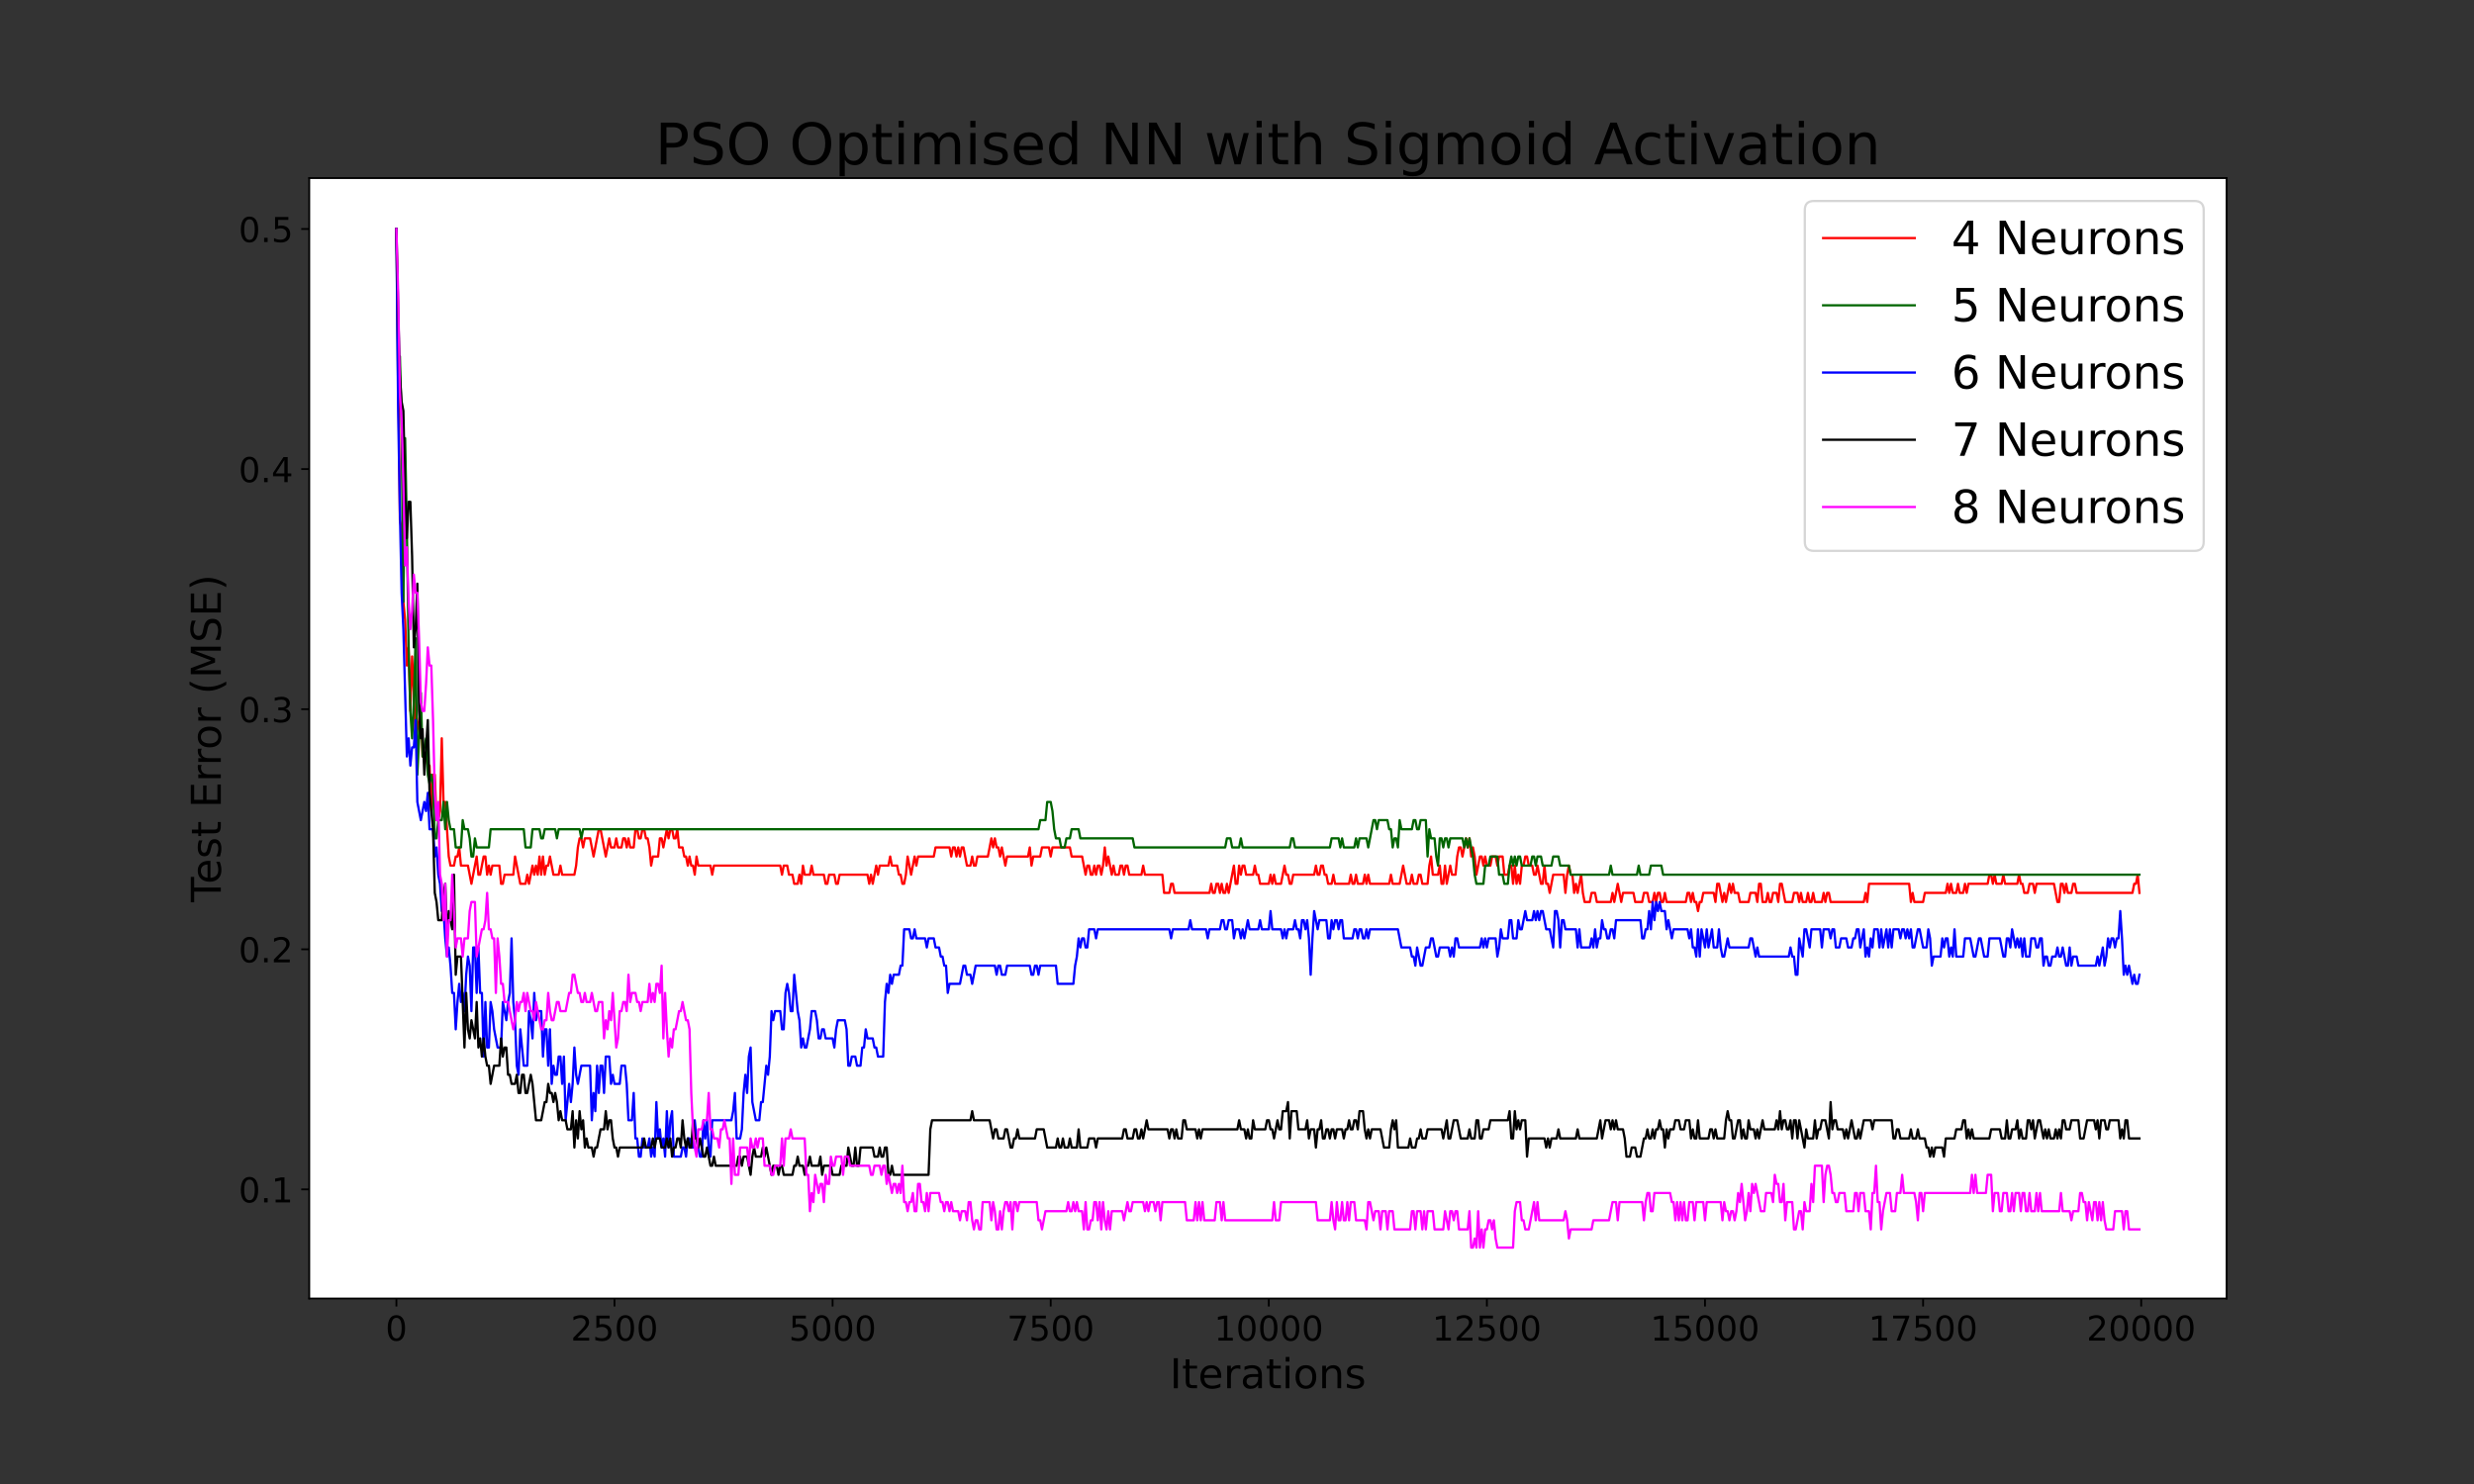 <?xml version="1.0" encoding="utf-8" standalone="no"?>
<!DOCTYPE svg PUBLIC "-//W3C//DTD SVG 1.1//EN"
  "http://www.w3.org/Graphics/SVG/1.1/DTD/svg11.dtd">
<!-- Created with matplotlib (https://matplotlib.org/) -->
<svg height="648pt" version="1.1" viewBox="0 0 1080 648" width="1080pt" xmlns="http://www.w3.org/2000/svg" xmlns:xlink="http://www.w3.org/1999/xlink">
 <rect x="0" y="0" width="1080" height="648" fill="#333333" stroke="none"/>
 <defs>
  <style type="text/css">*{stroke-linecap:butt;stroke-linejoin:round;}</style>
 </defs>
 <g id="figure_1">
  <g id="patch_1">
   <path d="M 0 648 
L 1080 648 
L 1080 0 
L 0 0 
z
" style="fill:none;"/>
  </g>
  <g id="axes_1">
   <g id="patch_2">
    <path d="M 135 567 
L 972 567 
L 972 77.76 
L 135 77.76 
z
" style="fill:#ffffff;"/>
   </g>
   <g id="matplotlib.axis_1">
    <g id="xtick_1">
     <g id="line2d_1">
      <defs>
       <path d="M 0 0 
L 0 3.5 
" id="m4336591d1b" style="stroke:#000000;stroke-width:0.8;"/>
      </defs>
      <g>
       <use style="stroke:#000000;stroke-width:0.8;" x="173.045" xlink:href="#m4336591d1b" y="567"/>
      </g>
     </g>
     <g id="text_1">
      <!-- 0 -->
      <g transform="translate(168.274 585.398)scale(0.15 -0.15)">
       <defs>
        <path d="M 31.781 66.406 
Q 24.172 66.406 20.328 58.906 
Q 16.5 51.422 16.5 36.375 
Q 16.5 21.391 20.328 13.891 
Q 24.172 6.391 31.781 6.391 
Q 39.453 6.391 43.281 13.891 
Q 47.125 21.391 47.125 36.375 
Q 47.125 51.422 43.281 58.906 
Q 39.453 66.406 31.781 66.406 
z
M 31.781 74.219 
Q 44.047 74.219 50.516 64.516 
Q 56.984 54.828 56.984 36.375 
Q 56.984 17.969 50.516 8.266 
Q 44.047 -1.422 31.781 -1.422 
Q 19.531 -1.422 13.062 8.266 
Q 6.594 17.969 6.594 36.375 
Q 6.594 54.828 13.062 64.516 
Q 19.531 74.219 31.781 74.219 
z
" id="DejaVuSans-48"/>
       </defs>
       <use xlink:href="#DejaVuSans-48"/>
      </g>
     </g>
    </g>
    <g id="xtick_2">
     <g id="line2d_2">
      <g>
       <use style="stroke:#000000;stroke-width:0.8;" x="268.254" xlink:href="#m4336591d1b" y="567"/>
      </g>
     </g>
     <g id="text_2">
      <!-- 2500 -->
      <g transform="translate(249.167 585.398)scale(0.15 -0.15)">
       <defs>
        <path d="M 19.188 8.297 
L 53.609 8.297 
L 53.609 0 
L 7.328 0 
L 7.328 8.297 
Q 12.938 14.109 22.625 23.891 
Q 32.328 33.688 34.812 36.531 
Q 39.547 41.844 41.422 45.531 
Q 43.312 49.219 43.312 52.781 
Q 43.312 58.594 39.234 62.25 
Q 35.156 65.922 28.609 65.922 
Q 23.969 65.922 18.812 64.312 
Q 13.672 62.703 7.812 59.422 
L 7.812 69.391 
Q 13.766 71.781 18.938 73 
Q 24.125 74.219 28.422 74.219 
Q 39.75 74.219 46.484 68.547 
Q 53.219 62.891 53.219 53.422 
Q 53.219 48.922 51.531 44.891 
Q 49.859 40.875 45.406 35.406 
Q 44.188 33.984 37.641 27.219 
Q 31.109 20.453 19.188 8.297 
z
" id="DejaVuSans-50"/>
        <path d="M 10.797 72.906 
L 49.516 72.906 
L 49.516 64.594 
L 19.828 64.594 
L 19.828 46.734 
Q 21.969 47.469 24.109 47.828 
Q 26.266 48.188 28.422 48.188 
Q 40.625 48.188 47.75 41.5 
Q 54.891 34.812 54.891 23.391 
Q 54.891 11.625 47.562 5.094 
Q 40.234 -1.422 26.906 -1.422 
Q 22.312 -1.422 17.547 -0.641 
Q 12.797 0.141 7.719 1.703 
L 7.719 11.625 
Q 12.109 9.234 16.797 8.062 
Q 21.484 6.891 26.703 6.891 
Q 35.156 6.891 40.078 11.328 
Q 45.016 15.766 45.016 23.391 
Q 45.016 31 40.078 35.438 
Q 35.156 39.891 26.703 39.891 
Q 22.75 39.891 18.812 39.016 
Q 14.891 38.141 10.797 36.281 
z
" id="DejaVuSans-53"/>
       </defs>
       <use xlink:href="#DejaVuSans-50"/>
       <use x="63.623" xlink:href="#DejaVuSans-53"/>
       <use x="127.246" xlink:href="#DejaVuSans-48"/>
       <use x="190.869" xlink:href="#DejaVuSans-48"/>
      </g>
     </g>
    </g>
    <g id="xtick_3">
     <g id="line2d_3">
      <g>
       <use style="stroke:#000000;stroke-width:0.8;" x="363.463" xlink:href="#m4336591d1b" y="567"/>
      </g>
     </g>
     <g id="text_3">
      <!-- 5000 -->
      <g transform="translate(344.376 585.398)scale(0.15 -0.15)">
       <use xlink:href="#DejaVuSans-53"/>
       <use x="63.623" xlink:href="#DejaVuSans-48"/>
       <use x="127.246" xlink:href="#DejaVuSans-48"/>
       <use x="190.869" xlink:href="#DejaVuSans-48"/>
      </g>
     </g>
    </g>
    <g id="xtick_4">
     <g id="line2d_4">
      <g>
       <use style="stroke:#000000;stroke-width:0.8;" x="458.672" xlink:href="#m4336591d1b" y="567"/>
      </g>
     </g>
     <g id="text_4">
      <!-- 7500 -->
      <g transform="translate(439.584 585.398)scale(0.15 -0.15)">
       <defs>
        <path d="M 8.203 72.906 
L 55.078 72.906 
L 55.078 68.703 
L 28.609 0 
L 18.312 0 
L 43.219 64.594 
L 8.203 64.594 
z
" id="DejaVuSans-55"/>
       </defs>
       <use xlink:href="#DejaVuSans-55"/>
       <use x="63.623" xlink:href="#DejaVuSans-53"/>
       <use x="127.246" xlink:href="#DejaVuSans-48"/>
       <use x="190.869" xlink:href="#DejaVuSans-48"/>
      </g>
     </g>
    </g>
    <g id="xtick_5">
     <g id="line2d_5">
      <g>
       <use style="stroke:#000000;stroke-width:0.8;" x="553.881" xlink:href="#m4336591d1b" y="567"/>
      </g>
     </g>
     <g id="text_5">
      <!-- 10000 -->
      <g transform="translate(530.021 585.398)scale(0.15 -0.15)">
       <defs>
        <path d="M 12.406 8.297 
L 28.516 8.297 
L 28.516 63.922 
L 10.984 60.406 
L 10.984 69.391 
L 28.422 72.906 
L 38.281 72.906 
L 38.281 8.297 
L 54.391 8.297 
L 54.391 0 
L 12.406 0 
z
" id="DejaVuSans-49"/>
       </defs>
       <use xlink:href="#DejaVuSans-49"/>
       <use x="63.623" xlink:href="#DejaVuSans-48"/>
       <use x="127.246" xlink:href="#DejaVuSans-48"/>
       <use x="190.869" xlink:href="#DejaVuSans-48"/>
       <use x="254.492" xlink:href="#DejaVuSans-48"/>
      </g>
     </g>
    </g>
    <g id="xtick_6">
     <g id="line2d_6">
      <g>
       <use style="stroke:#000000;stroke-width:0.8;" x="649.09" xlink:href="#m4336591d1b" y="567"/>
      </g>
     </g>
     <g id="text_6">
      <!-- 12500 -->
      <g transform="translate(625.23 585.398)scale(0.15 -0.15)">
       <use xlink:href="#DejaVuSans-49"/>
       <use x="63.623" xlink:href="#DejaVuSans-50"/>
       <use x="127.246" xlink:href="#DejaVuSans-53"/>
       <use x="190.869" xlink:href="#DejaVuSans-48"/>
       <use x="254.492" xlink:href="#DejaVuSans-48"/>
      </g>
     </g>
    </g>
    <g id="xtick_7">
     <g id="line2d_7">
      <g>
       <use style="stroke:#000000;stroke-width:0.8;" x="744.299" xlink:href="#m4336591d1b" y="567"/>
      </g>
     </g>
     <g id="text_7">
      <!-- 15000 -->
      <g transform="translate(720.439 585.398)scale(0.15 -0.15)">
       <use xlink:href="#DejaVuSans-49"/>
       <use x="63.623" xlink:href="#DejaVuSans-53"/>
       <use x="127.246" xlink:href="#DejaVuSans-48"/>
       <use x="190.869" xlink:href="#DejaVuSans-48"/>
       <use x="254.492" xlink:href="#DejaVuSans-48"/>
      </g>
     </g>
    </g>
    <g id="xtick_8">
     <g id="line2d_8">
      <g>
       <use style="stroke:#000000;stroke-width:0.8;" x="839.507" xlink:href="#m4336591d1b" y="567"/>
      </g>
     </g>
     <g id="text_8">
      <!-- 17500 -->
      <g transform="translate(815.648 585.398)scale(0.15 -0.15)">
       <use xlink:href="#DejaVuSans-49"/>
       <use x="63.623" xlink:href="#DejaVuSans-55"/>
       <use x="127.246" xlink:href="#DejaVuSans-53"/>
       <use x="190.869" xlink:href="#DejaVuSans-48"/>
       <use x="254.492" xlink:href="#DejaVuSans-48"/>
      </g>
     </g>
    </g>
    <g id="xtick_9">
     <g id="line2d_9">
      <g>
       <use style="stroke:#000000;stroke-width:0.8;" x="934.716" xlink:href="#m4336591d1b" y="567"/>
      </g>
     </g>
     <g id="text_9">
      <!-- 20000 -->
      <g transform="translate(910.857 585.398)scale(0.15 -0.15)">
       <use xlink:href="#DejaVuSans-50"/>
       <use x="63.623" xlink:href="#DejaVuSans-48"/>
       <use x="127.246" xlink:href="#DejaVuSans-48"/>
       <use x="190.869" xlink:href="#DejaVuSans-48"/>
       <use x="254.492" xlink:href="#DejaVuSans-48"/>
      </g>
     </g>
    </g>
    <g id="text_10">
     <!-- Iterations -->
     <g transform="translate(510.636 606.194)scale(0.18 -0.18)">
      <defs>
       <path d="M 9.812 72.906 
L 19.672 72.906 
L 19.672 0 
L 9.812 0 
z
" id="DejaVuSans-73"/>
       <path d="M 18.312 70.219 
L 18.312 54.688 
L 36.812 54.688 
L 36.812 47.703 
L 18.312 47.703 
L 18.312 18.016 
Q 18.312 11.328 20.141 9.422 
Q 21.969 7.516 27.594 7.516 
L 36.812 7.516 
L 36.812 0 
L 27.594 0 
Q 17.188 0 13.234 3.875 
Q 9.281 7.766 9.281 18.016 
L 9.281 47.703 
L 2.688 47.703 
L 2.688 54.688 
L 9.281 54.688 
L 9.281 70.219 
z
" id="DejaVuSans-116"/>
       <path d="M 56.203 29.594 
L 56.203 25.203 
L 14.891 25.203 
Q 15.484 15.922 20.484 11.062 
Q 25.484 6.203 34.422 6.203 
Q 39.594 6.203 44.453 7.469 
Q 49.312 8.734 54.109 11.281 
L 54.109 2.781 
Q 49.266 0.734 44.188 -0.344 
Q 39.109 -1.422 33.891 -1.422 
Q 20.797 -1.422 13.156 6.188 
Q 5.516 13.812 5.516 26.812 
Q 5.516 40.234 12.766 48.109 
Q 20.016 56 32.328 56 
Q 43.359 56 49.781 48.891 
Q 56.203 41.797 56.203 29.594 
z
M 47.219 32.234 
Q 47.125 39.594 43.094 43.984 
Q 39.062 48.391 32.422 48.391 
Q 24.906 48.391 20.391 44.141 
Q 15.875 39.891 15.188 32.172 
z
" id="DejaVuSans-101"/>
       <path d="M 41.109 46.297 
Q 39.594 47.172 37.812 47.578 
Q 36.031 48 33.891 48 
Q 26.266 48 22.188 43.047 
Q 18.109 38.094 18.109 28.812 
L 18.109 0 
L 9.078 0 
L 9.078 54.688 
L 18.109 54.688 
L 18.109 46.188 
Q 20.953 51.172 25.484 53.578 
Q 30.031 56 36.531 56 
Q 37.453 56 38.578 55.875 
Q 39.703 55.766 41.062 55.516 
z
" id="DejaVuSans-114"/>
       <path d="M 34.281 27.484 
Q 23.391 27.484 19.188 25 
Q 14.984 22.516 14.984 16.5 
Q 14.984 11.719 18.141 8.906 
Q 21.297 6.109 26.703 6.109 
Q 34.188 6.109 38.703 11.406 
Q 43.219 16.703 43.219 25.484 
L 43.219 27.484 
z
M 52.203 31.203 
L 52.203 0 
L 43.219 0 
L 43.219 8.297 
Q 40.141 3.328 35.547 0.953 
Q 30.953 -1.422 24.312 -1.422 
Q 15.922 -1.422 10.953 3.297 
Q 6 8.016 6 15.922 
Q 6 25.141 12.172 29.828 
Q 18.359 34.516 30.609 34.516 
L 43.219 34.516 
L 43.219 35.406 
Q 43.219 41.609 39.141 45 
Q 35.062 48.391 27.688 48.391 
Q 23 48.391 18.547 47.266 
Q 14.109 46.141 10.016 43.891 
L 10.016 52.203 
Q 14.938 54.109 19.578 55.047 
Q 24.219 56 28.609 56 
Q 40.484 56 46.344 49.844 
Q 52.203 43.703 52.203 31.203 
z
" id="DejaVuSans-97"/>
       <path d="M 9.422 54.688 
L 18.406 54.688 
L 18.406 0 
L 9.422 0 
z
M 9.422 75.984 
L 18.406 75.984 
L 18.406 64.594 
L 9.422 64.594 
z
" id="DejaVuSans-105"/>
       <path d="M 30.609 48.391 
Q 23.391 48.391 19.188 42.75 
Q 14.984 37.109 14.984 27.297 
Q 14.984 17.484 19.156 11.844 
Q 23.344 6.203 30.609 6.203 
Q 37.797 6.203 41.984 11.859 
Q 46.188 17.531 46.188 27.297 
Q 46.188 37.016 41.984 42.703 
Q 37.797 48.391 30.609 48.391 
z
M 30.609 56 
Q 42.328 56 49.016 48.375 
Q 55.719 40.766 55.719 27.297 
Q 55.719 13.875 49.016 6.219 
Q 42.328 -1.422 30.609 -1.422 
Q 18.844 -1.422 12.172 6.219 
Q 5.516 13.875 5.516 27.297 
Q 5.516 40.766 12.172 48.375 
Q 18.844 56 30.609 56 
z
" id="DejaVuSans-111"/>
       <path d="M 54.891 33.016 
L 54.891 0 
L 45.906 0 
L 45.906 32.719 
Q 45.906 40.484 42.875 44.328 
Q 39.844 48.188 33.797 48.188 
Q 26.516 48.188 22.312 43.547 
Q 18.109 38.922 18.109 30.906 
L 18.109 0 
L 9.078 0 
L 9.078 54.688 
L 18.109 54.688 
L 18.109 46.188 
Q 21.344 51.125 25.703 53.562 
Q 30.078 56 35.797 56 
Q 45.219 56 50.047 50.172 
Q 54.891 44.344 54.891 33.016 
z
" id="DejaVuSans-110"/>
       <path d="M 44.281 53.078 
L 44.281 44.578 
Q 40.484 46.531 36.375 47.5 
Q 32.281 48.484 27.875 48.484 
Q 21.188 48.484 17.844 46.438 
Q 14.5 44.391 14.5 40.281 
Q 14.5 37.156 16.891 35.375 
Q 19.281 33.594 26.516 31.984 
L 29.594 31.297 
Q 39.156 29.25 43.188 25.516 
Q 47.219 21.781 47.219 15.094 
Q 47.219 7.469 41.188 3.016 
Q 35.156 -1.422 24.609 -1.422 
Q 20.219 -1.422 15.453 -0.562 
Q 10.688 0.297 5.422 2 
L 5.422 11.281 
Q 10.406 8.688 15.234 7.391 
Q 20.062 6.109 24.812 6.109 
Q 31.156 6.109 34.562 8.281 
Q 37.984 10.453 37.984 14.406 
Q 37.984 18.062 35.516 20.016 
Q 33.062 21.969 24.703 23.781 
L 21.578 24.516 
Q 13.234 26.266 9.516 29.906 
Q 5.812 33.547 5.812 39.891 
Q 5.812 47.609 11.281 51.797 
Q 16.75 56 26.812 56 
Q 31.781 56 36.172 55.266 
Q 40.578 54.547 44.281 53.078 
z
" id="DejaVuSans-115"/>
      </defs>
      <use xlink:href="#DejaVuSans-73"/>
      <use x="29.492" xlink:href="#DejaVuSans-116"/>
      <use x="68.701" xlink:href="#DejaVuSans-101"/>
      <use x="130.225" xlink:href="#DejaVuSans-114"/>
      <use x="171.338" xlink:href="#DejaVuSans-97"/>
      <use x="232.617" xlink:href="#DejaVuSans-116"/>
      <use x="271.826" xlink:href="#DejaVuSans-105"/>
      <use x="299.609" xlink:href="#DejaVuSans-111"/>
      <use x="360.791" xlink:href="#DejaVuSans-110"/>
      <use x="424.17" xlink:href="#DejaVuSans-115"/>
     </g>
    </g>
   </g>
   <g id="matplotlib.axis_2">
    <g id="ytick_1">
     <g id="line2d_10">
      <defs>
       <path d="M 0 0 
L -3.5 0 
" id="m84eb65dfc0" style="stroke:#000000;stroke-width:0.8;"/>
      </defs>
      <g>
       <use style="stroke:#000000;stroke-width:0.8;" x="135" xlink:href="#m84eb65dfc0" y="519.347"/>
      </g>
     </g>
     <g id="text_11">
      <!-- 0.1 -->
      <g transform="translate(104.145 525.046)scale(0.15 -0.15)">
       <defs>
        <path d="M 10.688 12.406 
L 21 12.406 
L 21 0 
L 10.688 0 
z
" id="DejaVuSans-46"/>
       </defs>
       <use xlink:href="#DejaVuSans-48"/>
       <use x="63.623" xlink:href="#DejaVuSans-46"/>
       <use x="95.41" xlink:href="#DejaVuSans-49"/>
      </g>
     </g>
    </g>
    <g id="ytick_2">
     <g id="line2d_11">
      <g>
       <use style="stroke:#000000;stroke-width:0.8;" x="135" xlink:href="#m84eb65dfc0" y="414.51"/>
      </g>
     </g>
     <g id="text_12">
      <!-- 0.2 -->
      <g transform="translate(104.145 420.208)scale(0.15 -0.15)">
       <use xlink:href="#DejaVuSans-48"/>
       <use x="63.623" xlink:href="#DejaVuSans-46"/>
       <use x="95.41" xlink:href="#DejaVuSans-50"/>
      </g>
     </g>
    </g>
    <g id="ytick_3">
     <g id="line2d_12">
      <g>
       <use style="stroke:#000000;stroke-width:0.8;" x="135" xlink:href="#m84eb65dfc0" y="309.672"/>
      </g>
     </g>
     <g id="text_13">
      <!-- 0.3 -->
      <g transform="translate(104.145 315.371)scale(0.15 -0.15)">
       <defs>
        <path d="M 40.578 39.312 
Q 47.656 37.797 51.625 33 
Q 55.609 28.219 55.609 21.188 
Q 55.609 10.406 48.188 4.484 
Q 40.766 -1.422 27.094 -1.422 
Q 22.516 -1.422 17.656 -0.516 
Q 12.797 0.391 7.625 2.203 
L 7.625 11.719 
Q 11.719 9.328 16.594 8.109 
Q 21.484 6.891 26.812 6.891 
Q 36.078 6.891 40.938 10.547 
Q 45.797 14.203 45.797 21.188 
Q 45.797 27.641 41.281 31.266 
Q 36.766 34.906 28.719 34.906 
L 20.219 34.906 
L 20.219 43.016 
L 29.109 43.016 
Q 36.375 43.016 40.234 45.922 
Q 44.094 48.828 44.094 54.297 
Q 44.094 59.906 40.109 62.906 
Q 36.141 65.922 28.719 65.922 
Q 24.656 65.922 20.016 65.031 
Q 15.375 64.156 9.812 62.312 
L 9.812 71.094 
Q 15.438 72.656 20.344 73.438 
Q 25.25 74.219 29.594 74.219 
Q 40.828 74.219 47.359 69.109 
Q 53.906 64.016 53.906 55.328 
Q 53.906 49.266 50.438 45.094 
Q 46.969 40.922 40.578 39.312 
z
" id="DejaVuSans-51"/>
       </defs>
       <use xlink:href="#DejaVuSans-48"/>
       <use x="63.623" xlink:href="#DejaVuSans-46"/>
       <use x="95.41" xlink:href="#DejaVuSans-51"/>
      </g>
     </g>
    </g>
    <g id="ytick_4">
     <g id="line2d_13">
      <g>
       <use style="stroke:#000000;stroke-width:0.8;" x="135" xlink:href="#m84eb65dfc0" y="204.835"/>
      </g>
     </g>
     <g id="text_14">
      <!-- 0.4 -->
      <g transform="translate(104.145 210.534)scale(0.15 -0.15)">
       <defs>
        <path d="M 37.797 64.312 
L 12.891 25.391 
L 37.797 25.391 
z
M 35.203 72.906 
L 47.609 72.906 
L 47.609 25.391 
L 58.016 25.391 
L 58.016 17.188 
L 47.609 17.188 
L 47.609 0 
L 37.797 0 
L 37.797 17.188 
L 4.891 17.188 
L 4.891 26.703 
z
" id="DejaVuSans-52"/>
       </defs>
       <use xlink:href="#DejaVuSans-48"/>
       <use x="63.623" xlink:href="#DejaVuSans-46"/>
       <use x="95.41" xlink:href="#DejaVuSans-52"/>
      </g>
     </g>
    </g>
    <g id="ytick_5">
     <g id="line2d_14">
      <g>
       <use style="stroke:#000000;stroke-width:0.8;" x="135" xlink:href="#m84eb65dfc0" y="99.998"/>
      </g>
     </g>
     <g id="text_15">
      <!-- 0.5 -->
      <g transform="translate(104.145 105.697)scale(0.15 -0.15)">
       <use xlink:href="#DejaVuSans-48"/>
       <use x="63.623" xlink:href="#DejaVuSans-46"/>
       <use x="95.41" xlink:href="#DejaVuSans-53"/>
      </g>
     </g>
    </g>
    <g id="text_16">
     <!-- Test Error (MSE) -->
     <g transform="translate(96.402 393.944)rotate(-90)scale(0.18 -0.18)">
      <defs>
       <path d="M -0.297 72.906 
L 61.375 72.906 
L 61.375 64.594 
L 35.5 64.594 
L 35.5 0 
L 25.594 0 
L 25.594 64.594 
L -0.297 64.594 
z
" id="DejaVuSans-84"/>
       <path id="DejaVuSans-32"/>
       <path d="M 9.812 72.906 
L 55.906 72.906 
L 55.906 64.594 
L 19.672 64.594 
L 19.672 43.016 
L 54.391 43.016 
L 54.391 34.719 
L 19.672 34.719 
L 19.672 8.297 
L 56.781 8.297 
L 56.781 0 
L 9.812 0 
z
" id="DejaVuSans-69"/>
       <path d="M 31 75.875 
Q 24.469 64.656 21.281 53.656 
Q 18.109 42.672 18.109 31.391 
Q 18.109 20.125 21.312 9.062 
Q 24.516 -2 31 -13.188 
L 23.188 -13.188 
Q 15.875 -1.703 12.234 9.375 
Q 8.594 20.453 8.594 31.391 
Q 8.594 42.281 12.203 53.312 
Q 15.828 64.359 23.188 75.875 
z
" id="DejaVuSans-40"/>
       <path d="M 9.812 72.906 
L 24.516 72.906 
L 43.109 23.297 
L 61.812 72.906 
L 76.516 72.906 
L 76.516 0 
L 66.891 0 
L 66.891 64.016 
L 48.094 14.016 
L 38.188 14.016 
L 19.391 64.016 
L 19.391 0 
L 9.812 0 
z
" id="DejaVuSans-77"/>
       <path d="M 53.516 70.516 
L 53.516 60.891 
Q 47.906 63.578 42.922 64.891 
Q 37.938 66.219 33.297 66.219 
Q 25.25 66.219 20.875 63.094 
Q 16.5 59.969 16.5 54.203 
Q 16.5 49.359 19.406 46.891 
Q 22.312 44.438 30.422 42.922 
L 36.375 41.703 
Q 47.406 39.594 52.656 34.297 
Q 57.906 29 57.906 20.125 
Q 57.906 9.516 50.797 4.047 
Q 43.703 -1.422 29.984 -1.422 
Q 24.812 -1.422 18.969 -0.25 
Q 13.141 0.922 6.891 3.219 
L 6.891 13.375 
Q 12.891 10.016 18.656 8.297 
Q 24.422 6.594 29.984 6.594 
Q 38.422 6.594 43.016 9.906 
Q 47.609 13.234 47.609 19.391 
Q 47.609 24.75 44.312 27.781 
Q 41.016 30.812 33.5 32.328 
L 27.484 33.5 
Q 16.453 35.688 11.516 40.375 
Q 6.594 45.062 6.594 53.422 
Q 6.594 63.094 13.406 68.656 
Q 20.219 74.219 32.172 74.219 
Q 37.312 74.219 42.625 73.281 
Q 47.953 72.359 53.516 70.516 
z
" id="DejaVuSans-83"/>
       <path d="M 8.016 75.875 
L 15.828 75.875 
Q 23.141 64.359 26.781 53.312 
Q 30.422 42.281 30.422 31.391 
Q 30.422 20.453 26.781 9.375 
Q 23.141 -1.703 15.828 -13.188 
L 8.016 -13.188 
Q 14.5 -2 17.703 9.062 
Q 20.906 20.125 20.906 31.391 
Q 20.906 42.672 17.703 53.656 
Q 14.5 64.656 8.016 75.875 
z
" id="DejaVuSans-41"/>
      </defs>
      <use xlink:href="#DejaVuSans-84"/>
      <use x="44.084" xlink:href="#DejaVuSans-101"/>
      <use x="105.607" xlink:href="#DejaVuSans-115"/>
      <use x="157.707" xlink:href="#DejaVuSans-116"/>
      <use x="196.916" xlink:href="#DejaVuSans-32"/>
      <use x="228.703" xlink:href="#DejaVuSans-69"/>
      <use x="291.887" xlink:href="#DejaVuSans-114"/>
      <use x="331.25" xlink:href="#DejaVuSans-114"/>
      <use x="370.113" xlink:href="#DejaVuSans-111"/>
      <use x="431.295" xlink:href="#DejaVuSans-114"/>
      <use x="472.408" xlink:href="#DejaVuSans-32"/>
      <use x="504.195" xlink:href="#DejaVuSans-40"/>
      <use x="543.209" xlink:href="#DejaVuSans-77"/>
      <use x="629.488" xlink:href="#DejaVuSans-83"/>
      <use x="692.965" xlink:href="#DejaVuSans-69"/>
      <use x="756.148" xlink:href="#DejaVuSans-41"/>
     </g>
    </g>
   </g>
   <g id="line2d_15">
    <path clip-path="url(#pe1415f3530)" d="M 173.045 99.998 
L 173.807 155.594 
L 174.569 227.074 
L 175.33 231.045 
L 176.092 262.813 
L 176.854 270.756 
L 177.615 290.611 
L 178.377 282.669 
L 179.139 310.467 
L 179.9 286.64 
L 180.662 302.524 
L 181.424 322.38 
L 183.709 310.467 
L 184.471 330.322 
L 185.994 330.322 
L 186.756 334.293 
L 187.517 334.293 
L 188.279 354.149 
L 189.041 338.264 
L 189.802 338.264 
L 190.564 358.12 
L 191.326 358.12 
L 192.087 354.149 
L 192.849 322.38 
L 193.611 350.178 
L 194.372 350.178 
L 195.896 374.004 
L 196.657 377.975 
L 198.181 377.975 
L 198.942 374.004 
L 199.704 374.004 
L 200.466 370.033 
L 201.227 377.975 
L 204.274 377.975 
L 205.797 385.918 
L 208.082 374.004 
L 208.844 381.947 
L 209.606 381.947 
L 211.129 374.004 
L 211.891 374.004 
L 212.652 381.947 
L 213.414 377.975 
L 214.176 381.947 
L 214.937 377.975 
L 217.984 377.975 
L 218.746 385.918 
L 219.507 385.918 
L 220.269 381.947 
L 224.077 381.947 
L 224.839 374.004 
L 227.124 385.918 
L 229.409 385.918 
L 230.171 381.947 
L 230.932 385.918 
L 232.456 377.975 
L 233.217 381.947 
L 233.979 377.975 
L 234.741 381.947 
L 235.502 374.004 
L 236.264 381.947 
L 237.026 374.004 
L 237.787 381.947 
L 238.549 377.975 
L 239.311 377.975 
L 240.072 374.004 
L 241.596 381.947 
L 243.881 381.947 
L 244.643 377.975 
L 245.404 381.947 
L 250.736 381.947 
L 251.498 377.975 
L 252.259 370.033 
L 253.021 366.062 
L 253.783 366.062 
L 254.544 370.033 
L 255.306 366.062 
L 257.591 366.062 
L 259.114 374.004 
L 261.399 362.091 
L 262.161 362.091 
L 264.446 374.004 
L 265.969 366.062 
L 266.731 370.033 
L 268.254 370.033 
L 269.016 366.062 
L 269.778 370.033 
L 271.301 370.033 
L 272.063 366.062 
L 272.824 366.062 
L 273.586 370.033 
L 274.348 366.062 
L 275.109 370.033 
L 276.633 370.033 
L 277.394 362.091 
L 278.156 362.091 
L 278.918 366.062 
L 279.679 366.062 
L 280.441 362.091 
L 281.203 362.091 
L 281.964 366.062 
L 282.726 366.062 
L 283.488 370.033 
L 284.249 377.975 
L 285.011 374.004 
L 287.296 374.004 
L 288.058 366.062 
L 288.819 366.062 
L 289.581 370.033 
L 291.104 362.091 
L 291.866 366.062 
L 292.628 362.091 
L 293.389 362.091 
L 294.151 366.062 
L 294.913 366.062 
L 295.674 362.091 
L 296.436 370.033 
L 297.959 370.033 
L 298.721 374.004 
L 299.483 374.004 
L 300.244 377.975 
L 301.006 374.004 
L 301.768 377.975 
L 302.529 377.975 
L 303.291 381.947 
L 304.053 374.004 
L 304.814 377.975 
L 310.146 377.975 
L 310.908 381.947 
L 311.67 377.975 
L 340.613 377.975 
L 341.375 381.947 
L 342.136 377.975 
L 343.66 377.975 
L 344.421 381.947 
L 345.945 381.947 
L 346.706 385.918 
L 348.23 385.918 
L 348.991 381.947 
L 349.753 385.918 
L 350.515 377.975 
L 351.276 381.947 
L 353.561 381.947 
L 354.323 377.975 
L 355.085 381.947 
L 359.655 381.947 
L 360.416 385.918 
L 361.178 385.918 
L 361.94 381.947 
L 364.225 381.947 
L 364.986 385.918 
L 365.748 385.918 
L 366.51 381.947 
L 378.697 381.947 
L 379.458 385.918 
L 380.22 381.947 
L 380.982 385.918 
L 382.505 377.975 
L 383.267 381.947 
L 384.028 377.975 
L 387.837 377.975 
L 388.598 374.004 
L 389.36 377.975 
L 391.645 377.975 
L 392.407 381.947 
L 393.168 381.947 
L 393.93 385.918 
L 394.692 385.918 
L 395.453 381.947 
L 396.215 374.004 
L 397.738 381.947 
L 399.262 374.004 
L 400.023 377.975 
L 400.785 374.004 
L 407.64 374.004 
L 408.402 370.033 
L 414.495 370.033 
L 415.257 374.004 
L 416.018 370.033 
L 416.78 370.033 
L 417.542 374.004 
L 418.303 370.033 
L 419.065 374.004 
L 419.827 370.033 
L 420.588 370.033 
L 422.112 377.975 
L 423.635 377.975 
L 424.397 374.004 
L 425.158 377.975 
L 425.92 377.975 
L 426.682 374.004 
L 431.252 374.004 
L 432.775 366.062 
L 433.537 370.033 
L 434.299 366.062 
L 435.06 370.033 
L 435.822 370.033 
L 436.584 374.004 
L 437.345 370.033 
L 438.869 377.975 
L 439.63 374.004 
L 448.77 374.004 
L 449.532 370.033 
L 450.294 377.975 
L 451.055 374.004 
L 454.102 374.004 
L 454.864 370.033 
L 457.91 370.033 
L 458.672 374.004 
L 459.434 370.033 
L 467.05 370.033 
L 467.812 374.004 
L 472.382 374.004 
L 473.905 381.947 
L 474.667 377.975 
L 475.429 377.975 
L 476.19 381.947 
L 476.952 381.947 
L 477.714 377.975 
L 478.475 381.947 
L 479.237 377.975 
L 479.999 377.975 
L 480.76 381.947 
L 481.522 377.975 
L 482.284 370.033 
L 483.045 377.975 
L 483.807 374.004 
L 485.33 381.947 
L 486.092 377.975 
L 486.854 381.947 
L 488.377 381.947 
L 489.139 377.975 
L 489.9 377.975 
L 490.662 381.947 
L 491.424 377.975 
L 492.186 377.975 
L 492.947 381.947 
L 498.279 381.947 
L 499.041 377.975 
L 499.802 381.947 
L 507.419 381.947 
L 508.181 389.889 
L 510.466 389.889 
L 511.227 385.918 
L 511.989 385.918 
L 512.751 389.889 
L 527.984 389.889 
L 528.746 385.918 
L 529.507 389.889 
L 530.269 389.889 
L 531.031 385.918 
L 531.792 385.918 
L 532.554 389.889 
L 533.316 385.918 
L 534.077 389.889 
L 534.839 389.889 
L 535.601 385.918 
L 536.362 389.889 
L 538.647 377.975 
L 539.409 385.918 
L 540.171 385.918 
L 540.932 377.975 
L 541.694 381.947 
L 542.456 377.975 
L 543.217 377.975 
L 543.979 381.947 
L 547.026 381.947 
L 547.787 377.975 
L 548.549 381.947 
L 549.311 381.947 
L 550.072 385.918 
L 553.881 385.918 
L 554.643 381.947 
L 555.404 385.918 
L 556.166 381.947 
L 556.928 385.918 
L 559.213 385.918 
L 560.736 377.975 
L 561.498 381.947 
L 562.259 381.947 
L 563.021 385.918 
L 563.783 385.918 
L 564.544 381.947 
L 573.684 381.947 
L 574.446 377.975 
L 575.208 381.947 
L 575.969 381.947 
L 576.731 377.975 
L 577.493 377.975 
L 578.254 381.947 
L 579.016 381.947 
L 579.778 385.918 
L 581.301 385.918 
L 582.063 381.947 
L 582.824 385.918 
L 588.918 385.918 
L 589.679 381.947 
L 590.441 385.918 
L 591.203 385.918 
L 591.964 381.947 
L 592.726 385.918 
L 595.011 385.918 
L 595.773 381.947 
L 596.534 385.918 
L 597.296 381.947 
L 598.058 385.918 
L 606.436 385.918 
L 607.198 381.947 
L 607.959 385.918 
L 611.006 385.918 
L 612.529 377.975 
L 614.053 385.918 
L 615.576 385.918 
L 616.338 381.947 
L 617.1 385.918 
L 618.623 385.918 
L 619.385 381.947 
L 620.146 381.947 
L 620.908 385.918 
L 623.193 385.918 
L 623.955 377.975 
L 624.716 374.004 
L 625.478 381.947 
L 627.763 381.947 
L 628.525 377.975 
L 629.286 385.918 
L 630.048 385.918 
L 630.81 377.975 
L 631.571 385.918 
L 633.095 377.975 
L 633.856 381.947 
L 635.38 381.947 
L 636.141 374.004 
L 636.903 370.033 
L 637.665 370.033 
L 638.426 374.004 
L 639.95 366.062 
L 640.711 370.033 
L 641.473 366.062 
L 642.235 374.004 
L 642.996 370.033 
L 643.758 374.004 
L 644.52 381.947 
L 646.043 374.004 
L 646.805 374.004 
L 647.566 377.975 
L 648.328 374.004 
L 649.09 377.975 
L 650.613 377.975 
L 651.375 374.004 
L 652.898 374.004 
L 653.66 377.975 
L 654.421 374.004 
L 655.945 374.004 
L 656.706 381.947 
L 658.23 381.947 
L 658.991 377.975 
L 659.753 377.975 
L 660.515 385.918 
L 661.276 377.975 
L 662.038 385.918 
L 662.8 381.947 
L 663.561 385.918 
L 664.323 377.975 
L 665.085 377.975 
L 665.846 374.004 
L 666.608 374.004 
L 667.37 377.975 
L 668.893 377.975 
L 669.655 381.947 
L 670.416 381.947 
L 671.178 377.975 
L 672.701 385.918 
L 673.463 385.918 
L 674.225 377.975 
L 674.986 385.918 
L 675.748 385.918 
L 676.51 389.889 
L 678.033 381.947 
L 682.603 381.947 
L 683.365 389.889 
L 684.127 381.947 
L 684.888 377.975 
L 685.65 381.947 
L 686.412 381.947 
L 687.173 389.889 
L 687.935 385.918 
L 688.697 389.889 
L 690.22 381.947 
L 690.982 389.889 
L 691.743 393.86 
L 694.028 393.86 
L 694.79 389.889 
L 696.313 389.889 
L 697.075 393.86 
L 703.168 393.86 
L 703.93 389.889 
L 704.692 393.86 
L 706.215 385.918 
L 707.738 393.86 
L 708.5 389.889 
L 713.07 389.889 
L 713.832 393.86 
L 716.878 393.86 
L 717.64 389.889 
L 719.163 389.889 
L 719.925 393.86 
L 721.448 393.86 
L 722.21 389.889 
L 722.972 393.86 
L 723.733 389.889 
L 724.495 389.889 
L 725.257 393.86 
L 726.018 393.86 
L 726.78 389.889 
L 727.542 393.86 
L 735.92 393.86 
L 736.682 389.889 
L 737.443 389.889 
L 738.205 393.86 
L 738.967 389.889 
L 739.729 393.86 
L 740.49 393.86 
L 741.252 397.831 
L 742.014 393.86 
L 742.775 393.86 
L 743.537 389.889 
L 748.107 389.889 
L 748.869 393.86 
L 749.63 385.918 
L 750.392 385.918 
L 751.915 393.86 
L 752.677 389.889 
L 753.439 393.86 
L 754.962 385.918 
L 755.724 389.889 
L 756.485 385.918 
L 757.247 389.889 
L 758.77 389.889 
L 759.532 393.86 
L 763.34 393.86 
L 764.102 389.889 
L 766.387 389.889 
L 767.149 393.86 
L 767.91 385.918 
L 768.672 385.918 
L 769.434 393.86 
L 770.957 393.86 
L 771.719 389.889 
L 772.48 393.86 
L 773.242 393.86 
L 774.004 389.889 
L 775.527 389.889 
L 776.289 393.86 
L 777.05 385.918 
L 777.812 385.918 
L 779.335 393.86 
L 782.382 393.86 
L 783.144 389.889 
L 784.667 389.889 
L 785.429 393.86 
L 786.19 389.889 
L 786.952 393.86 
L 788.475 393.86 
L 789.237 389.889 
L 789.999 393.86 
L 790.76 393.86 
L 791.522 389.889 
L 792.284 393.86 
L 795.33 393.86 
L 796.092 389.889 
L 796.854 393.86 
L 797.615 389.889 
L 798.377 389.889 
L 799.139 393.86 
L 813.611 393.86 
L 814.372 389.889 
L 815.134 393.86 
L 815.896 385.918 
L 833.414 385.918 
L 834.176 393.86 
L 834.937 389.889 
L 835.699 393.86 
L 839.507 393.86 
L 840.269 389.889 
L 849.409 389.889 
L 850.171 385.918 
L 850.932 389.889 
L 851.694 385.918 
L 852.456 389.889 
L 853.979 389.889 
L 854.741 385.918 
L 855.502 389.889 
L 857.026 389.889 
L 857.787 385.918 
L 858.549 389.889 
L 859.311 385.918 
L 867.689 385.918 
L 868.451 381.947 
L 869.213 381.947 
L 869.974 385.918 
L 870.736 381.947 
L 871.498 385.918 
L 873.783 385.918 
L 874.544 381.947 
L 875.306 385.918 
L 880.638 385.918 
L 881.399 381.947 
L 882.161 385.918 
L 882.923 385.918 
L 883.684 389.889 
L 885.208 389.889 
L 885.969 385.918 
L 887.493 385.918 
L 888.254 389.889 
L 889.016 385.918 
L 896.633 385.918 
L 898.156 393.86 
L 898.918 393.86 
L 899.679 385.918 
L 900.441 385.918 
L 901.203 389.889 
L 901.964 385.918 
L 902.726 389.889 
L 904.249 389.889 
L 905.011 385.918 
L 905.773 385.918 
L 906.534 389.889 
L 930.908 389.889 
L 931.67 385.918 
L 932.431 385.918 
L 933.193 381.947 
L 933.955 389.889 
L 933.955 389.889 
" style="fill:none;stroke:#ff0000;stroke-linecap:square;"/>
   </g>
   <g id="line2d_16">
    <path clip-path="url(#pe1415f3530)" d="M 173.045 99.998 
L 173.807 171.478 
L 174.569 155.594 
L 175.33 187.362 
L 176.092 262.813 
L 176.854 191.334 
L 177.615 231.045 
L 178.377 282.669 
L 179.139 310.467 
L 179.9 322.38 
L 180.662 306.496 
L 181.424 278.698 
L 182.186 338.264 
L 182.947 322.38 
L 183.709 302.524 
L 184.471 330.322 
L 185.994 322.38 
L 186.756 338.264 
L 187.517 342.236 
L 188.279 338.264 
L 189.041 342.236 
L 189.802 366.062 
L 190.564 366.062 
L 191.326 358.12 
L 192.849 358.12 
L 193.611 350.178 
L 194.372 362.091 
L 195.134 350.178 
L 195.896 358.12 
L 196.657 362.091 
L 198.181 362.091 
L 198.942 370.033 
L 201.227 370.033 
L 201.989 358.12 
L 202.751 362.091 
L 204.274 362.091 
L 205.036 366.062 
L 205.797 374.004 
L 206.559 374.004 
L 207.321 366.062 
L 208.082 370.033 
L 213.414 370.033 
L 214.176 362.091 
L 228.647 362.091 
L 229.409 370.033 
L 231.694 370.033 
L 232.456 362.091 
L 235.502 362.091 
L 236.264 366.062 
L 237.026 366.062 
L 237.787 362.091 
L 242.357 362.091 
L 243.119 366.062 
L 243.881 362.091 
L 253.021 362.091 
L 253.783 366.062 
L 254.544 362.091 
L 453.34 362.091 
L 454.102 358.12 
L 456.387 358.12 
L 457.149 350.178 
L 458.672 350.178 
L 459.434 354.149 
L 460.195 362.091 
L 460.957 366.062 
L 462.48 366.062 
L 463.242 370.033 
L 464.765 370.033 
L 465.527 366.062 
L 467.05 366.062 
L 467.812 362.091 
L 470.859 362.091 
L 471.62 366.062 
L 494.471 366.062 
L 495.232 370.033 
L 534.839 370.033 
L 535.601 366.062 
L 537.124 366.062 
L 537.886 370.033 
L 540.932 370.033 
L 541.694 366.062 
L 542.456 370.033 
L 563.021 370.033 
L 563.783 366.062 
L 564.544 366.062 
L 565.306 370.033 
L 580.539 370.033 
L 581.301 366.062 
L 584.348 366.062 
L 585.109 370.033 
L 585.871 366.062 
L 586.633 370.033 
L 591.203 370.033 
L 591.964 366.062 
L 592.726 370.033 
L 593.488 366.062 
L 596.534 366.062 
L 597.296 370.033 
L 599.581 358.12 
L 600.343 358.12 
L 601.104 362.091 
L 601.866 358.12 
L 605.674 358.12 
L 606.436 362.091 
L 607.198 362.091 
L 607.959 370.033 
L 608.721 366.062 
L 609.483 366.062 
L 610.244 370.033 
L 611.006 358.12 
L 611.768 362.091 
L 616.338 362.091 
L 617.1 358.12 
L 617.861 358.12 
L 618.623 362.091 
L 619.385 362.091 
L 620.146 358.12 
L 622.431 358.12 
L 623.193 374.004 
L 623.955 362.091 
L 624.716 366.062 
L 626.24 366.062 
L 627.001 374.004 
L 627.763 377.975 
L 628.525 366.062 
L 629.286 366.062 
L 630.048 370.033 
L 630.81 366.062 
L 631.571 366.062 
L 632.333 370.033 
L 633.095 366.062 
L 638.426 366.062 
L 639.188 370.033 
L 639.95 366.062 
L 640.711 370.033 
L 641.473 366.062 
L 642.996 374.004 
L 643.758 381.947 
L 644.52 385.918 
L 647.566 385.918 
L 648.328 377.975 
L 649.851 377.975 
L 650.613 374.004 
L 653.66 374.004 
L 654.421 381.947 
L 655.945 381.947 
L 656.706 385.918 
L 658.23 385.918 
L 658.991 377.975 
L 659.753 374.004 
L 660.515 377.975 
L 661.276 374.004 
L 662.038 377.975 
L 662.8 374.004 
L 663.561 374.004 
L 664.323 377.975 
L 668.131 377.975 
L 668.893 374.004 
L 669.655 374.004 
L 670.416 377.975 
L 671.178 374.004 
L 672.701 374.004 
L 673.463 377.975 
L 677.271 377.975 
L 678.033 374.004 
L 680.318 374.004 
L 681.08 377.975 
L 684.888 377.975 
L 685.65 381.947 
L 702.407 381.947 
L 703.168 377.975 
L 703.93 381.947 
L 714.593 381.947 
L 715.355 377.975 
L 716.117 381.947 
L 719.925 381.947 
L 720.687 377.975 
L 725.257 377.975 
L 726.018 381.947 
L 933.955 381.947 
L 933.955 381.947 
" style="fill:none;stroke:#006400;stroke-linecap:square;"/>
   </g>
   <g id="line2d_17">
    <path clip-path="url(#pe1415f3530)" d="M 173.045 99.998 
L 173.807 179.42 
L 174.569 223.102 
L 175.33 258.842 
L 176.092 274.727 
L 177.615 330.322 
L 178.377 322.38 
L 179.139 334.293 
L 179.9 326.351 
L 180.662 326.351 
L 181.424 314.438 
L 182.186 350.178 
L 183.709 358.12 
L 185.232 350.178 
L 185.994 354.149 
L 186.756 346.207 
L 187.517 362.091 
L 189.041 362.091 
L 189.802 374.004 
L 190.564 370.033 
L 191.326 381.947 
L 192.087 385.918 
L 192.849 397.831 
L 193.611 397.831 
L 194.372 409.744 
L 195.134 417.686 
L 195.896 413.715 
L 196.657 421.658 
L 197.419 433.571 
L 198.181 433.571 
L 198.942 449.455 
L 199.704 437.542 
L 200.466 429.6 
L 201.227 437.542 
L 201.989 433.571 
L 202.751 441.513 
L 203.512 425.629 
L 204.274 417.686 
L 205.036 421.658 
L 205.797 441.513 
L 206.559 413.715 
L 207.321 413.715 
L 208.082 433.571 
L 208.844 413.715 
L 209.606 433.571 
L 210.367 433.571 
L 211.129 461.369 
L 211.891 437.542 
L 212.652 457.398 
L 213.414 457.398 
L 214.176 437.542 
L 214.937 441.513 
L 215.699 449.455 
L 217.222 457.398 
L 218.746 457.398 
L 219.507 437.542 
L 221.031 445.484 
L 221.792 437.542 
L 222.554 433.571 
L 223.316 409.744 
L 224.077 437.542 
L 224.839 445.484 
L 225.601 465.34 
L 226.362 469.311 
L 227.124 449.455 
L 228.647 465.34 
L 230.171 465.34 
L 230.932 441.513 
L 231.694 445.484 
L 232.456 453.426 
L 233.217 433.571 
L 233.979 445.484 
L 234.741 441.513 
L 236.264 441.513 
L 237.026 461.369 
L 237.787 449.455 
L 238.549 449.455 
L 239.311 465.34 
L 240.072 449.455 
L 240.834 473.282 
L 241.596 465.34 
L 242.357 469.311 
L 243.119 469.311 
L 243.881 461.369 
L 244.643 461.369 
L 245.404 473.282 
L 246.166 461.369 
L 246.928 489.166 
L 248.451 473.282 
L 249.213 481.224 
L 249.974 473.282 
L 250.736 457.398 
L 251.498 469.311 
L 252.259 473.282 
L 253.783 465.34 
L 257.591 465.34 
L 258.353 489.166 
L 259.114 477.253 
L 259.876 485.195 
L 260.638 465.34 
L 261.399 477.253 
L 262.161 465.34 
L 262.923 465.34 
L 263.684 477.253 
L 264.446 461.369 
L 265.969 461.369 
L 266.731 473.282 
L 267.493 469.311 
L 268.254 473.282 
L 270.539 473.282 
L 271.301 465.34 
L 272.824 465.34 
L 273.586 473.282 
L 274.348 489.166 
L 275.871 489.166 
L 276.633 477.253 
L 277.394 497.109 
L 278.156 497.109 
L 278.918 505.051 
L 279.679 505.051 
L 280.441 497.109 
L 281.203 501.08 
L 282.726 501.08 
L 283.488 497.109 
L 284.249 505.051 
L 285.011 501.08 
L 285.773 505.051 
L 286.534 481.224 
L 287.296 497.109 
L 288.058 493.137 
L 288.819 501.08 
L 289.581 497.109 
L 290.343 505.051 
L 291.104 485.195 
L 291.866 501.08 
L 292.628 489.166 
L 293.389 485.195 
L 294.151 505.051 
L 297.198 505.051 
L 297.959 501.08 
L 298.721 501.08 
L 299.483 505.051 
L 300.244 497.109 
L 301.006 497.109 
L 301.768 501.08 
L 302.529 501.08 
L 303.291 489.166 
L 304.053 497.109 
L 305.576 505.051 
L 306.338 505.051 
L 307.1 489.166 
L 307.861 497.109 
L 308.623 489.166 
L 309.385 501.08 
L 310.146 505.051 
L 310.908 489.166 
L 319.286 489.166 
L 320.048 485.195 
L 320.81 477.253 
L 321.571 497.109 
L 323.095 497.109 
L 323.856 493.137 
L 324.618 477.253 
L 325.38 469.311 
L 326.141 477.253 
L 326.903 461.369 
L 327.665 457.398 
L 328.426 481.224 
L 329.95 489.166 
L 331.473 489.166 
L 332.235 481.224 
L 332.996 481.224 
L 334.52 465.34 
L 335.281 469.311 
L 336.043 461.369 
L 336.805 441.513 
L 337.566 445.484 
L 338.328 441.513 
L 340.613 441.513 
L 341.375 449.455 
L 342.136 449.455 
L 342.898 433.571 
L 343.66 429.6 
L 344.421 433.571 
L 345.183 441.513 
L 345.945 441.513 
L 346.706 425.629 
L 348.23 441.513 
L 348.991 445.484 
L 349.753 457.398 
L 350.515 453.426 
L 351.276 457.398 
L 352.038 457.398 
L 353.561 449.455 
L 354.323 441.513 
L 355.846 441.513 
L 356.608 445.484 
L 357.37 453.426 
L 358.131 453.426 
L 358.893 449.455 
L 359.655 449.455 
L 360.416 453.426 
L 363.463 453.426 
L 364.225 457.398 
L 364.986 449.455 
L 365.748 445.484 
L 368.795 445.484 
L 369.557 449.455 
L 370.318 465.34 
L 371.08 465.34 
L 371.842 461.369 
L 373.365 461.369 
L 374.127 465.34 
L 375.65 465.34 
L 376.412 457.398 
L 377.173 457.398 
L 377.935 449.455 
L 378.697 453.426 
L 380.982 453.426 
L 381.743 457.398 
L 382.505 457.398 
L 383.267 461.369 
L 385.552 461.369 
L 386.313 437.542 
L 387.075 429.6 
L 387.837 433.571 
L 388.598 425.629 
L 389.36 429.6 
L 390.122 425.629 
L 392.407 425.629 
L 393.168 421.658 
L 393.93 421.658 
L 394.692 405.773 
L 396.977 405.773 
L 397.738 409.744 
L 398.5 409.744 
L 399.262 405.773 
L 400.023 409.744 
L 403.832 409.744 
L 404.593 413.715 
L 405.355 409.744 
L 407.64 409.744 
L 408.402 413.715 
L 409.925 413.715 
L 410.687 417.686 
L 411.448 417.686 
L 412.21 421.658 
L 412.972 421.658 
L 413.733 433.571 
L 414.495 429.6 
L 419.065 429.6 
L 420.588 421.658 
L 421.35 421.658 
L 422.112 425.629 
L 423.635 425.629 
L 424.397 429.6 
L 425.92 421.658 
L 434.299 421.658 
L 435.06 425.629 
L 435.822 421.658 
L 436.584 421.658 
L 437.345 425.629 
L 438.869 425.629 
L 439.63 421.658 
L 449.532 421.658 
L 450.294 425.629 
L 451.055 425.629 
L 451.817 421.658 
L 452.579 421.658 
L 453.34 425.629 
L 454.102 421.658 
L 460.957 421.658 
L 461.719 429.6 
L 468.574 429.6 
L 469.335 421.658 
L 470.097 417.686 
L 470.859 409.744 
L 471.62 413.715 
L 472.382 409.744 
L 473.144 409.744 
L 473.905 413.715 
L 474.667 413.715 
L 475.429 405.773 
L 477.714 405.773 
L 478.475 409.744 
L 479.237 405.773 
L 510.466 405.773 
L 511.227 409.744 
L 511.989 405.773 
L 518.844 405.773 
L 519.606 401.802 
L 520.367 405.773 
L 526.461 405.773 
L 527.222 409.744 
L 527.984 405.773 
L 532.554 405.773 
L 533.316 401.802 
L 534.077 401.802 
L 534.839 405.773 
L 535.601 405.773 
L 536.362 401.802 
L 537.886 401.802 
L 538.647 409.744 
L 539.409 405.773 
L 540.932 405.773 
L 541.694 409.744 
L 542.456 405.773 
L 543.217 409.744 
L 544.741 401.802 
L 545.502 405.773 
L 549.311 405.773 
L 550.072 401.802 
L 550.834 405.773 
L 553.881 405.773 
L 554.643 397.831 
L 555.404 405.773 
L 559.213 405.773 
L 559.974 409.744 
L 560.736 405.773 
L 561.498 409.744 
L 562.259 405.773 
L 564.544 405.773 
L 565.306 401.802 
L 566.068 405.773 
L 566.829 405.773 
L 567.591 409.744 
L 568.353 401.802 
L 569.114 401.802 
L 569.876 405.773 
L 570.638 401.802 
L 571.399 409.744 
L 572.161 425.629 
L 572.923 409.744 
L 573.684 397.831 
L 575.208 405.773 
L 575.969 401.802 
L 579.016 401.802 
L 579.778 409.744 
L 580.539 409.744 
L 581.301 401.802 
L 582.063 405.773 
L 582.824 401.802 
L 583.586 401.802 
L 584.348 405.773 
L 585.109 401.802 
L 585.871 401.802 
L 586.633 409.744 
L 590.441 409.744 
L 591.203 405.773 
L 591.964 405.773 
L 592.726 409.744 
L 593.488 405.773 
L 594.249 405.773 
L 595.011 409.744 
L 595.773 409.744 
L 596.534 405.773 
L 597.296 409.744 
L 598.058 405.773 
L 610.244 405.773 
L 611.768 413.715 
L 615.576 413.715 
L 616.338 417.686 
L 617.1 417.686 
L 617.861 421.658 
L 618.623 413.715 
L 620.146 421.658 
L 620.908 421.658 
L 622.431 413.715 
L 623.955 413.715 
L 624.716 409.744 
L 625.478 409.744 
L 627.001 417.686 
L 627.763 417.686 
L 628.525 413.715 
L 632.333 413.715 
L 633.095 417.686 
L 633.856 413.715 
L 634.618 417.686 
L 635.38 409.744 
L 636.141 409.744 
L 636.903 413.715 
L 646.043 413.715 
L 646.805 409.744 
L 647.566 413.715 
L 648.328 409.744 
L 649.09 413.715 
L 649.851 409.744 
L 652.898 409.744 
L 653.66 417.686 
L 654.421 413.715 
L 655.183 405.773 
L 655.945 409.744 
L 658.23 409.744 
L 658.991 401.802 
L 659.753 401.802 
L 660.515 409.744 
L 662.038 409.744 
L 662.8 401.802 
L 663.561 405.773 
L 664.323 405.773 
L 665.846 397.831 
L 666.608 401.802 
L 668.893 401.802 
L 669.655 397.831 
L 670.416 401.802 
L 671.178 397.831 
L 671.94 401.802 
L 672.701 397.831 
L 673.463 397.831 
L 674.986 405.773 
L 676.51 405.773 
L 678.033 413.715 
L 678.795 397.831 
L 679.557 397.831 
L 680.318 401.802 
L 681.08 413.715 
L 681.842 401.802 
L 682.603 401.802 
L 683.365 405.773 
L 687.935 405.773 
L 688.697 413.715 
L 689.458 405.773 
L 690.22 413.715 
L 694.028 413.715 
L 694.79 409.744 
L 695.552 413.715 
L 696.313 405.773 
L 697.075 413.715 
L 697.837 409.744 
L 698.598 409.744 
L 699.36 401.802 
L 700.122 405.773 
L 700.883 405.773 
L 701.645 409.744 
L 702.407 409.744 
L 703.168 405.773 
L 703.93 405.773 
L 704.692 409.744 
L 705.453 401.802 
L 716.117 401.802 
L 716.878 409.744 
L 717.64 409.744 
L 718.402 405.773 
L 719.163 405.773 
L 719.925 397.831 
L 720.687 405.773 
L 721.448 393.86 
L 722.21 401.802 
L 722.972 393.86 
L 723.733 397.831 
L 724.495 393.86 
L 725.257 397.831 
L 726.78 397.831 
L 727.542 405.773 
L 728.303 401.802 
L 729.827 409.744 
L 730.588 405.773 
L 736.682 405.773 
L 737.443 409.744 
L 738.205 405.773 
L 738.967 413.715 
L 739.729 413.715 
L 740.49 417.686 
L 741.252 405.773 
L 742.014 417.686 
L 742.775 405.773 
L 744.299 413.715 
L 745.06 405.773 
L 745.822 413.715 
L 747.345 405.773 
L 748.107 413.715 
L 749.63 413.715 
L 750.392 405.773 
L 751.154 413.715 
L 751.915 417.686 
L 752.677 417.686 
L 754.2 409.744 
L 754.962 413.715 
L 763.34 413.715 
L 764.102 409.744 
L 764.864 409.744 
L 766.387 417.686 
L 767.149 413.715 
L 767.91 417.686 
L 780.859 417.686 
L 781.62 413.715 
L 782.382 417.686 
L 783.144 417.686 
L 783.905 425.629 
L 784.667 425.629 
L 785.429 409.744 
L 786.952 417.686 
L 787.714 405.773 
L 788.475 405.773 
L 789.999 413.715 
L 790.76 405.773 
L 794.569 405.773 
L 795.33 413.715 
L 796.092 405.773 
L 798.377 405.773 
L 799.139 409.744 
L 799.9 405.773 
L 800.662 405.773 
L 801.424 413.715 
L 802.947 413.715 
L 803.709 409.744 
L 805.994 409.744 
L 806.756 413.715 
L 808.279 413.715 
L 809.041 409.744 
L 809.802 409.744 
L 810.564 405.773 
L 811.326 405.773 
L 812.087 413.715 
L 813.611 405.773 
L 814.372 417.686 
L 815.134 413.715 
L 815.896 417.686 
L 816.657 409.744 
L 817.419 413.715 
L 818.181 405.773 
L 819.704 405.773 
L 820.466 413.715 
L 821.227 405.773 
L 821.989 413.715 
L 823.512 405.773 
L 824.274 413.715 
L 825.036 405.773 
L 825.797 413.715 
L 826.559 405.773 
L 828.844 405.773 
L 829.606 409.744 
L 830.367 405.773 
L 831.129 405.773 
L 831.891 409.744 
L 832.652 405.773 
L 833.414 409.744 
L 834.176 405.773 
L 834.937 413.715 
L 835.699 413.715 
L 837.222 405.773 
L 837.984 405.773 
L 839.507 413.715 
L 841.031 413.715 
L 841.792 405.773 
L 842.554 409.744 
L 843.316 421.658 
L 844.077 417.686 
L 847.124 417.686 
L 847.886 409.744 
L 848.647 413.715 
L 849.409 409.744 
L 850.171 409.744 
L 850.932 417.686 
L 851.694 413.715 
L 852.456 417.686 
L 853.217 405.773 
L 853.979 417.686 
L 857.026 417.686 
L 857.787 409.744 
L 860.072 409.744 
L 861.596 417.686 
L 862.357 417.686 
L 863.881 409.744 
L 864.643 409.744 
L 866.166 417.686 
L 867.689 417.686 
L 868.451 409.744 
L 873.021 409.744 
L 874.544 417.686 
L 875.306 417.686 
L 876.068 409.744 
L 876.829 409.744 
L 877.591 413.715 
L 878.353 405.773 
L 879.876 413.715 
L 880.638 409.744 
L 881.399 413.715 
L 882.161 409.744 
L 882.923 417.686 
L 883.684 409.744 
L 884.446 417.686 
L 885.969 417.686 
L 886.731 409.744 
L 888.254 409.744 
L 889.016 413.715 
L 889.778 413.715 
L 890.539 409.744 
L 891.301 409.744 
L 892.063 421.658 
L 892.824 417.686 
L 893.586 417.686 
L 894.348 421.658 
L 895.109 421.658 
L 895.871 417.686 
L 897.394 417.686 
L 898.156 413.715 
L 898.918 417.686 
L 899.679 417.686 
L 900.441 413.715 
L 901.964 421.658 
L 902.726 421.658 
L 903.488 413.715 
L 904.249 421.658 
L 905.011 417.686 
L 906.534 417.686 
L 907.296 421.658 
L 914.913 421.658 
L 915.674 417.686 
L 916.436 421.658 
L 917.959 413.715 
L 918.721 421.658 
L 919.483 417.686 
L 920.244 409.744 
L 921.006 413.715 
L 921.768 409.744 
L 922.529 409.744 
L 923.291 413.715 
L 924.053 409.744 
L 924.814 409.744 
L 925.576 397.831 
L 926.338 409.744 
L 927.1 425.629 
L 927.861 421.658 
L 928.623 425.629 
L 929.385 421.658 
L 930.908 429.6 
L 931.67 425.629 
L 932.431 429.6 
L 933.193 429.6 
L 933.955 425.629 
L 933.955 425.629 
" style="fill:none;stroke:#0000ff;stroke-linecap:square;"/>
   </g>
   <g id="line2d_18">
    <path clip-path="url(#pe1415f3530)" d="M 173.045 99.998 
L 173.807 135.738 
L 174.569 163.536 
L 175.33 175.449 
L 176.092 179.42 
L 176.854 215.16 
L 177.615 235.016 
L 178.377 219.131 
L 179.139 219.131 
L 179.9 242.958 
L 180.662 282.669 
L 181.424 274.727 
L 182.186 254.871 
L 182.947 310.467 
L 183.709 322.38 
L 184.471 318.409 
L 185.232 338.264 
L 186.756 314.438 
L 187.517 346.207 
L 189.041 362.091 
L 189.802 389.889 
L 190.564 393.86 
L 191.326 401.802 
L 192.849 401.802 
L 193.611 389.889 
L 194.372 385.918 
L 195.134 409.744 
L 195.896 397.831 
L 197.419 405.773 
L 198.181 381.947 
L 198.942 425.629 
L 199.704 417.686 
L 201.227 417.686 
L 202.751 457.398 
L 203.512 433.571 
L 204.274 449.455 
L 205.036 453.426 
L 205.797 445.484 
L 207.321 453.426 
L 208.082 437.542 
L 208.844 457.398 
L 209.606 453.426 
L 210.367 461.369 
L 211.129 453.426 
L 211.891 461.369 
L 212.652 465.34 
L 213.414 465.34 
L 214.176 473.282 
L 215.699 465.34 
L 217.984 465.34 
L 218.746 453.426 
L 219.507 461.369 
L 220.269 457.398 
L 221.031 457.398 
L 221.792 469.311 
L 222.554 469.311 
L 223.316 473.282 
L 224.839 473.282 
L 225.601 469.311 
L 226.362 477.253 
L 227.124 477.253 
L 227.886 469.311 
L 228.647 469.311 
L 229.409 477.253 
L 230.171 477.253 
L 231.694 469.311 
L 232.456 473.282 
L 233.979 489.166 
L 236.264 489.166 
L 237.787 481.224 
L 238.549 481.224 
L 239.311 473.282 
L 240.072 477.253 
L 240.834 477.253 
L 241.596 481.224 
L 242.357 477.253 
L 243.119 481.224 
L 243.881 489.166 
L 244.643 485.195 
L 245.404 489.166 
L 246.928 489.166 
L 247.689 493.137 
L 249.213 493.137 
L 249.974 485.195 
L 250.736 501.08 
L 251.498 489.166 
L 252.259 497.109 
L 253.021 485.195 
L 253.783 493.137 
L 254.544 489.166 
L 255.306 501.08 
L 256.068 497.109 
L 256.829 501.08 
L 258.353 501.08 
L 259.114 505.051 
L 259.876 501.08 
L 260.638 501.08 
L 262.161 493.137 
L 263.684 493.137 
L 264.446 485.195 
L 265.208 493.137 
L 265.969 489.166 
L 266.731 489.166 
L 267.493 497.109 
L 268.254 501.08 
L 269.016 501.08 
L 269.778 505.051 
L 270.539 501.08 
L 280.441 501.08 
L 281.203 497.109 
L 281.964 501.08 
L 284.249 501.08 
L 285.011 497.109 
L 285.773 501.08 
L 286.534 497.109 
L 288.058 497.109 
L 288.819 501.08 
L 290.343 501.08 
L 291.104 497.109 
L 291.866 501.08 
L 292.628 497.109 
L 293.389 505.051 
L 294.151 501.08 
L 294.913 501.08 
L 295.674 497.109 
L 296.436 497.109 
L 297.198 501.08 
L 297.959 489.166 
L 298.721 497.109 
L 299.483 501.08 
L 300.244 497.109 
L 301.006 501.08 
L 301.768 501.08 
L 302.529 489.166 
L 303.291 497.109 
L 304.053 497.109 
L 304.814 501.08 
L 305.576 497.109 
L 307.1 505.051 
L 307.861 505.051 
L 308.623 501.08 
L 310.146 509.022 
L 310.908 509.022 
L 311.67 505.051 
L 312.431 509.022 
L 321.571 509.022 
L 322.333 505.051 
L 323.095 505.051 
L 323.856 509.022 
L 324.618 505.051 
L 326.141 505.051 
L 327.665 512.993 
L 328.426 505.051 
L 329.188 501.08 
L 329.95 505.051 
L 332.235 505.051 
L 332.996 501.08 
L 333.758 505.051 
L 334.52 501.08 
L 336.805 512.993 
L 337.566 509.022 
L 339.09 509.022 
L 339.851 512.993 
L 340.613 509.022 
L 341.375 509.022 
L 342.136 512.993 
L 345.945 512.993 
L 346.706 509.022 
L 347.468 509.022 
L 348.23 505.051 
L 348.991 509.022 
L 350.515 509.022 
L 351.276 512.993 
L 352.038 509.022 
L 352.8 509.022 
L 353.561 505.051 
L 354.323 509.022 
L 357.37 509.022 
L 358.131 505.051 
L 358.893 512.993 
L 359.655 509.022 
L 362.701 509.022 
L 363.463 512.993 
L 366.51 512.993 
L 367.271 509.022 
L 369.557 509.022 
L 370.318 501.08 
L 371.842 509.022 
L 372.603 509.022 
L 373.365 501.08 
L 374.127 509.022 
L 374.888 509.022 
L 375.65 501.08 
L 380.982 501.08 
L 381.743 505.051 
L 383.267 505.051 
L 384.028 501.08 
L 384.79 505.051 
L 385.552 505.051 
L 386.313 501.08 
L 387.075 501.08 
L 387.837 512.993 
L 388.598 512.993 
L 389.36 509.022 
L 390.122 512.993 
L 405.355 512.993 
L 406.117 493.137 
L 406.878 489.166 
L 423.635 489.166 
L 424.397 485.195 
L 425.158 489.166 
L 432.014 489.166 
L 433.537 497.109 
L 434.299 493.137 
L 435.06 493.137 
L 435.822 497.109 
L 438.107 497.109 
L 438.869 493.137 
L 439.63 493.137 
L 441.154 501.08 
L 441.915 501.08 
L 442.677 497.109 
L 443.439 497.109 
L 444.2 493.137 
L 444.962 497.109 
L 451.817 497.109 
L 452.579 493.137 
L 455.625 493.137 
L 457.149 501.08 
L 460.957 501.08 
L 461.719 497.109 
L 462.48 501.08 
L 463.242 501.08 
L 464.004 497.109 
L 464.765 501.08 
L 466.289 501.08 
L 467.05 497.109 
L 467.812 501.08 
L 470.097 501.08 
L 470.859 493.137 
L 471.62 501.08 
L 474.667 501.08 
L 475.429 497.109 
L 477.714 497.109 
L 478.475 501.08 
L 479.237 497.109 
L 489.9 497.109 
L 490.662 493.137 
L 491.424 493.137 
L 492.186 497.109 
L 494.471 497.109 
L 495.232 493.137 
L 495.994 493.137 
L 496.756 497.109 
L 497.517 497.109 
L 498.279 493.137 
L 499.041 497.109 
L 500.564 489.166 
L 501.326 493.137 
L 509.704 493.137 
L 510.466 497.109 
L 511.227 493.137 
L 511.989 493.137 
L 512.751 497.109 
L 513.512 493.137 
L 514.274 497.109 
L 515.797 497.109 
L 516.559 489.166 
L 517.321 489.166 
L 518.082 493.137 
L 521.891 493.137 
L 522.652 497.109 
L 523.414 493.137 
L 524.176 497.109 
L 524.937 493.137 
L 540.171 493.137 
L 540.932 489.166 
L 541.694 493.137 
L 543.217 493.137 
L 543.979 497.109 
L 544.741 493.137 
L 545.502 497.109 
L 546.264 497.109 
L 547.026 489.166 
L 547.787 493.137 
L 552.357 493.137 
L 553.119 489.166 
L 553.881 489.166 
L 554.643 493.137 
L 555.404 493.137 
L 556.166 497.109 
L 557.689 489.166 
L 558.451 493.137 
L 559.213 493.137 
L 559.974 485.195 
L 561.498 485.195 
L 562.259 481.224 
L 563.021 497.109 
L 563.783 485.195 
L 566.068 485.195 
L 566.829 493.137 
L 569.876 493.137 
L 570.638 489.166 
L 571.399 497.109 
L 572.161 493.137 
L 573.684 493.137 
L 574.446 501.08 
L 575.208 493.137 
L 575.969 493.137 
L 576.731 489.166 
L 577.493 497.109 
L 578.254 497.109 
L 579.016 493.137 
L 579.778 493.137 
L 580.539 497.109 
L 581.301 493.137 
L 582.063 493.137 
L 582.824 497.109 
L 583.586 493.137 
L 585.871 493.137 
L 586.633 497.109 
L 587.394 493.137 
L 588.156 493.137 
L 588.918 489.166 
L 589.679 493.137 
L 590.441 493.137 
L 591.203 489.166 
L 591.964 489.166 
L 592.726 493.137 
L 593.488 485.195 
L 595.011 485.195 
L 595.773 493.137 
L 596.534 497.109 
L 597.296 493.137 
L 598.058 497.109 
L 598.819 493.137 
L 602.628 493.137 
L 604.151 501.08 
L 606.436 501.08 
L 607.198 493.137 
L 607.959 489.166 
L 608.721 493.137 
L 609.483 489.166 
L 610.244 501.08 
L 614.814 501.08 
L 615.576 497.109 
L 616.338 501.08 
L 617.861 501.08 
L 618.623 497.109 
L 619.385 497.109 
L 620.146 493.137 
L 620.908 497.109 
L 622.431 497.109 
L 623.193 493.137 
L 629.286 493.137 
L 630.048 497.109 
L 631.571 489.166 
L 632.333 497.109 
L 633.095 497.109 
L 634.618 489.166 
L 636.141 489.166 
L 637.665 497.109 
L 640.711 497.109 
L 641.473 493.137 
L 642.235 497.109 
L 643.758 497.109 
L 644.52 489.166 
L 645.281 489.166 
L 646.043 497.109 
L 646.805 497.109 
L 647.566 493.137 
L 649.851 493.137 
L 650.613 489.166 
L 658.23 489.166 
L 658.991 485.195 
L 659.753 497.109 
L 660.515 497.109 
L 661.276 485.195 
L 662.038 493.137 
L 662.8 489.166 
L 663.561 493.137 
L 664.323 489.166 
L 665.846 489.166 
L 666.608 505.051 
L 667.37 497.109 
L 674.225 497.109 
L 674.986 501.08 
L 675.748 497.109 
L 676.51 501.08 
L 677.271 497.109 
L 679.557 497.109 
L 680.318 493.137 
L 681.08 497.109 
L 687.935 497.109 
L 688.697 493.137 
L 689.458 497.109 
L 697.075 497.109 
L 698.598 489.166 
L 699.36 497.109 
L 700.883 489.166 
L 702.407 489.166 
L 703.168 493.137 
L 703.93 489.166 
L 704.692 493.137 
L 705.453 489.166 
L 706.215 493.137 
L 708.5 493.137 
L 709.262 497.109 
L 710.023 505.051 
L 711.547 505.051 
L 712.308 501.08 
L 713.832 501.08 
L 714.593 505.051 
L 716.117 505.051 
L 717.64 497.109 
L 718.402 497.109 
L 719.163 493.137 
L 719.925 497.109 
L 720.687 497.109 
L 721.448 493.137 
L 722.21 497.109 
L 722.972 493.137 
L 723.733 493.137 
L 724.495 489.166 
L 725.257 493.137 
L 726.018 493.137 
L 726.78 501.08 
L 727.542 493.137 
L 728.303 497.109 
L 729.065 493.137 
L 730.588 493.137 
L 731.35 489.166 
L 732.873 489.166 
L 733.635 493.137 
L 735.158 493.137 
L 735.92 489.166 
L 737.443 489.166 
L 738.205 497.109 
L 738.967 493.137 
L 739.729 497.109 
L 740.49 497.109 
L 741.252 489.166 
L 742.014 497.109 
L 745.822 497.109 
L 746.584 493.137 
L 747.345 493.137 
L 748.107 497.109 
L 748.869 493.137 
L 749.63 497.109 
L 752.677 497.109 
L 753.439 489.166 
L 754.2 485.195 
L 754.962 489.166 
L 755.724 489.166 
L 756.485 497.109 
L 757.247 497.109 
L 758.77 489.166 
L 759.532 489.166 
L 760.294 497.109 
L 761.055 493.137 
L 761.817 497.109 
L 762.579 497.109 
L 763.34 489.166 
L 764.102 493.137 
L 765.625 493.137 
L 766.387 497.109 
L 767.149 493.137 
L 767.91 497.109 
L 769.434 489.166 
L 770.195 493.137 
L 774.765 493.137 
L 775.527 489.166 
L 776.289 493.137 
L 777.05 485.195 
L 777.812 493.137 
L 778.574 489.166 
L 779.335 489.166 
L 780.097 493.137 
L 780.859 493.137 
L 781.62 489.166 
L 782.382 497.109 
L 783.144 489.166 
L 783.905 489.166 
L 784.667 497.109 
L 785.429 489.166 
L 787.714 501.08 
L 788.475 493.137 
L 789.237 497.109 
L 791.522 497.109 
L 792.284 489.166 
L 793.045 497.109 
L 793.807 493.137 
L 794.569 493.137 
L 795.33 489.166 
L 796.854 489.166 
L 798.377 497.109 
L 799.139 481.224 
L 799.9 493.137 
L 800.662 489.166 
L 801.424 489.166 
L 802.186 493.137 
L 804.471 493.137 
L 805.232 497.109 
L 805.994 493.137 
L 806.756 497.109 
L 808.279 489.166 
L 809.802 497.109 
L 810.564 497.109 
L 811.326 493.137 
L 812.087 497.109 
L 813.611 489.166 
L 816.657 489.166 
L 817.419 493.137 
L 818.181 489.166 
L 825.797 489.166 
L 826.559 497.109 
L 827.321 497.109 
L 828.082 493.137 
L 828.844 493.137 
L 829.606 497.109 
L 833.414 497.109 
L 834.176 493.137 
L 834.937 497.109 
L 836.461 497.109 
L 837.222 493.137 
L 837.984 497.109 
L 840.269 497.109 
L 841.031 501.08 
L 841.792 501.08 
L 842.554 505.051 
L 843.316 501.08 
L 844.077 505.051 
L 844.839 501.08 
L 847.886 501.08 
L 848.647 505.051 
L 849.409 497.109 
L 853.217 497.109 
L 853.979 493.137 
L 856.264 493.137 
L 857.026 489.166 
L 857.787 489.166 
L 858.549 497.109 
L 859.311 493.137 
L 860.072 497.109 
L 860.834 493.137 
L 861.596 497.109 
L 868.451 497.109 
L 869.213 493.137 
L 873.021 493.137 
L 873.783 497.109 
L 875.306 497.109 
L 876.068 489.166 
L 876.829 497.109 
L 877.591 497.109 
L 878.353 493.137 
L 879.876 493.137 
L 880.638 489.166 
L 881.399 497.109 
L 882.161 493.137 
L 882.923 497.109 
L 884.446 497.109 
L 885.208 489.166 
L 885.969 489.166 
L 886.731 493.137 
L 887.493 489.166 
L 888.254 497.109 
L 889.778 489.166 
L 890.539 489.166 
L 892.063 497.109 
L 892.824 493.137 
L 893.586 497.109 
L 894.348 493.137 
L 895.109 497.109 
L 896.633 497.109 
L 897.394 493.137 
L 898.156 497.109 
L 898.918 493.137 
L 899.679 497.109 
L 900.441 489.166 
L 901.203 489.166 
L 901.964 493.137 
L 903.488 493.137 
L 904.249 489.166 
L 907.296 489.166 
L 908.058 497.109 
L 909.581 497.109 
L 911.104 489.166 
L 914.151 489.166 
L 914.913 493.137 
L 915.674 489.166 
L 916.436 497.109 
L 917.198 489.166 
L 918.721 489.166 
L 919.483 493.137 
L 920.244 493.137 
L 921.006 489.166 
L 924.814 489.166 
L 925.576 497.109 
L 926.338 493.137 
L 927.1 497.109 
L 927.861 489.166 
L 928.623 489.166 
L 929.385 497.109 
L 933.955 497.109 
L 933.955 497.109 
" style="fill:none;stroke:#000000;stroke-linecap:square;"/>
   </g>
   <g id="line2d_19">
    <path clip-path="url(#pe1415f3530)" d="M 173.045 99.998 
L 173.807 127.796 
L 174.569 171.478 
L 175.33 183.391 
L 176.092 211.189 
L 176.854 246.929 
L 177.615 238.987 
L 178.377 262.813 
L 179.139 274.727 
L 179.9 266.785 
L 180.662 250.9 
L 181.424 258.842 
L 182.186 258.842 
L 182.947 278.698 
L 183.709 306.496 
L 184.471 310.467 
L 185.232 310.467 
L 185.994 298.553 
L 186.756 282.669 
L 187.517 290.611 
L 188.279 290.611 
L 189.041 314.438 
L 189.802 346.207 
L 190.564 358.12 
L 191.326 350.178 
L 192.087 381.947 
L 192.849 385.918 
L 193.611 401.802 
L 194.372 385.918 
L 195.134 417.686 
L 195.896 401.802 
L 196.657 401.802 
L 197.419 381.947 
L 198.942 413.715 
L 199.704 409.744 
L 201.227 409.744 
L 201.989 417.686 
L 202.751 409.744 
L 204.274 409.744 
L 205.036 397.831 
L 205.797 393.86 
L 207.321 393.86 
L 208.082 417.686 
L 210.367 405.773 
L 211.129 405.773 
L 211.891 401.802 
L 212.652 389.889 
L 213.414 405.773 
L 214.176 405.773 
L 214.937 409.744 
L 215.699 409.744 
L 216.461 433.571 
L 217.222 409.744 
L 217.984 417.686 
L 218.746 429.6 
L 219.507 429.6 
L 220.269 437.542 
L 221.792 437.542 
L 224.077 449.455 
L 224.839 445.484 
L 225.601 437.542 
L 226.362 441.513 
L 227.124 437.542 
L 227.886 437.542 
L 228.647 433.571 
L 229.409 441.513 
L 230.171 433.571 
L 231.694 441.513 
L 232.456 441.513 
L 233.217 445.484 
L 233.979 437.542 
L 236.264 449.455 
L 237.026 449.455 
L 237.787 445.484 
L 238.549 445.484 
L 239.311 433.571 
L 240.072 441.513 
L 240.834 445.484 
L 241.596 445.484 
L 243.119 437.542 
L 243.881 437.542 
L 244.643 441.513 
L 246.928 441.513 
L 248.451 433.571 
L 249.213 433.571 
L 249.974 425.629 
L 250.736 425.629 
L 252.259 433.571 
L 253.021 433.571 
L 253.783 437.542 
L 254.544 437.542 
L 255.306 433.571 
L 256.068 437.542 
L 257.591 437.542 
L 258.353 433.571 
L 259.876 441.513 
L 260.638 441.513 
L 261.399 437.542 
L 262.923 437.542 
L 263.684 453.426 
L 264.446 445.484 
L 265.208 449.455 
L 265.969 441.513 
L 266.731 445.484 
L 267.493 433.571 
L 269.016 457.398 
L 269.778 453.426 
L 270.539 441.513 
L 271.301 441.513 
L 272.063 437.542 
L 272.824 437.542 
L 273.586 441.513 
L 274.348 425.629 
L 275.109 437.542 
L 275.871 433.571 
L 277.394 433.571 
L 278.156 437.542 
L 278.918 437.542 
L 279.679 441.513 
L 280.441 437.542 
L 282.726 437.542 
L 283.488 429.6 
L 284.249 437.542 
L 285.011 433.571 
L 285.773 437.542 
L 286.534 429.6 
L 287.296 429.6 
L 288.058 433.571 
L 288.819 421.658 
L 289.581 453.426 
L 290.343 433.571 
L 291.104 449.455 
L 291.866 461.369 
L 292.628 453.426 
L 293.389 457.398 
L 294.151 449.455 
L 294.913 449.455 
L 296.436 441.513 
L 297.198 441.513 
L 297.959 437.542 
L 299.483 445.484 
L 300.244 445.484 
L 301.006 449.455 
L 301.768 477.253 
L 302.529 493.137 
L 303.291 501.08 
L 304.053 505.051 
L 304.814 493.137 
L 306.338 493.137 
L 307.1 489.166 
L 308.623 489.166 
L 309.385 477.253 
L 310.146 493.137 
L 310.908 493.137 
L 311.67 497.109 
L 313.193 497.109 
L 313.955 501.08 
L 314.716 493.137 
L 315.478 493.137 
L 316.24 489.166 
L 317.763 497.109 
L 318.525 497.109 
L 319.286 516.964 
L 320.048 497.109 
L 320.81 512.993 
L 322.333 512.993 
L 323.095 501.08 
L 326.141 501.08 
L 326.903 509.022 
L 327.665 497.109 
L 328.426 501.08 
L 329.188 501.08 
L 329.95 497.109 
L 330.711 501.08 
L 331.473 497.109 
L 332.996 497.109 
L 333.758 509.022 
L 336.043 509.022 
L 336.805 512.993 
L 337.566 512.993 
L 338.328 509.022 
L 340.613 509.022 
L 341.375 497.109 
L 342.136 509.022 
L 342.898 497.109 
L 344.421 497.109 
L 345.183 493.137 
L 345.945 497.109 
L 351.276 497.109 
L 352.038 512.993 
L 352.8 512.993 
L 353.561 528.877 
L 354.323 520.935 
L 355.085 524.906 
L 355.846 512.993 
L 357.37 520.935 
L 358.131 516.964 
L 358.893 516.964 
L 359.655 524.906 
L 360.416 512.993 
L 361.178 516.964 
L 361.94 516.964 
L 362.701 505.051 
L 363.463 509.022 
L 364.225 509.022 
L 364.986 505.051 
L 367.271 505.051 
L 368.033 512.993 
L 368.795 505.051 
L 370.318 505.051 
L 371.08 509.022 
L 379.458 509.022 
L 380.22 512.993 
L 380.982 512.993 
L 381.743 509.022 
L 384.028 509.022 
L 384.79 512.993 
L 385.552 509.022 
L 386.313 509.022 
L 387.075 516.964 
L 387.837 512.993 
L 389.36 520.935 
L 390.122 516.964 
L 390.883 516.964 
L 391.645 520.935 
L 392.407 516.964 
L 393.168 520.935 
L 393.93 509.022 
L 394.692 524.906 
L 395.453 524.906 
L 396.215 528.877 
L 396.977 524.906 
L 397.738 524.906 
L 398.5 520.935 
L 399.262 528.877 
L 400.023 528.877 
L 400.785 516.964 
L 401.547 516.964 
L 402.308 524.906 
L 403.07 524.906 
L 403.832 528.877 
L 404.593 520.935 
L 405.355 528.877 
L 406.117 520.935 
L 409.925 520.935 
L 410.687 524.906 
L 411.448 524.906 
L 412.21 528.877 
L 412.972 524.906 
L 413.733 524.906 
L 414.495 528.877 
L 415.257 524.906 
L 416.018 528.877 
L 418.303 528.877 
L 419.065 532.849 
L 419.827 528.877 
L 421.35 528.877 
L 422.112 532.849 
L 422.873 524.906 
L 423.635 524.906 
L 424.397 532.849 
L 425.158 536.82 
L 425.92 532.849 
L 426.682 532.849 
L 427.443 536.82 
L 428.205 536.82 
L 428.967 524.906 
L 432.014 524.906 
L 432.775 532.849 
L 433.537 524.906 
L 434.299 528.877 
L 435.06 536.82 
L 435.822 536.82 
L 436.584 528.877 
L 437.345 536.82 
L 438.107 528.877 
L 438.869 524.906 
L 439.63 524.906 
L 440.392 528.877 
L 441.154 524.906 
L 441.915 536.82 
L 442.677 524.906 
L 443.439 524.906 
L 444.2 528.877 
L 444.962 524.906 
L 452.579 524.906 
L 453.34 532.849 
L 454.102 532.849 
L 454.864 536.82 
L 456.387 528.877 
L 465.527 528.877 
L 466.289 524.906 
L 467.05 528.877 
L 467.812 528.877 
L 468.574 524.906 
L 469.335 528.877 
L 470.097 524.906 
L 470.859 528.877 
L 472.382 528.877 
L 473.144 536.82 
L 473.905 524.906 
L 474.667 536.82 
L 475.429 536.82 
L 476.19 532.849 
L 476.952 532.849 
L 477.714 524.906 
L 478.475 524.906 
L 479.237 532.849 
L 479.999 524.906 
L 480.76 536.82 
L 481.522 524.906 
L 482.284 532.849 
L 483.045 536.82 
L 483.807 528.877 
L 484.569 536.82 
L 485.33 528.877 
L 489.9 528.877 
L 490.662 532.849 
L 492.186 524.906 
L 492.947 528.877 
L 493.709 528.877 
L 494.471 524.906 
L 499.041 524.906 
L 499.802 528.877 
L 500.564 524.906 
L 501.326 528.877 
L 502.087 524.906 
L 503.611 524.906 
L 504.372 528.877 
L 505.134 524.906 
L 505.896 524.906 
L 506.657 532.849 
L 507.419 524.906 
L 517.321 524.906 
L 518.082 532.849 
L 521.129 532.849 
L 521.891 524.906 
L 522.652 532.849 
L 523.414 524.906 
L 524.176 532.849 
L 524.937 524.906 
L 525.699 532.849 
L 530.269 532.849 
L 531.031 524.906 
L 532.554 524.906 
L 533.316 532.849 
L 534.077 524.906 
L 534.839 532.849 
L 555.404 532.849 
L 556.166 524.906 
L 556.928 532.849 
L 558.451 532.849 
L 559.213 524.906 
L 574.446 524.906 
L 575.208 532.849 
L 580.539 532.849 
L 581.301 524.906 
L 582.063 532.849 
L 582.824 536.82 
L 583.586 524.906 
L 584.348 532.849 
L 585.109 532.849 
L 585.871 524.906 
L 586.633 532.849 
L 587.394 532.849 
L 588.156 524.906 
L 588.918 532.849 
L 589.679 524.906 
L 591.203 524.906 
L 591.964 532.849 
L 595.773 532.849 
L 596.534 536.82 
L 597.296 524.906 
L 598.058 524.906 
L 599.581 532.849 
L 600.343 528.877 
L 601.866 528.877 
L 602.628 536.82 
L 603.389 528.877 
L 604.913 528.877 
L 605.674 536.82 
L 606.436 528.877 
L 607.959 528.877 
L 608.721 536.82 
L 615.576 536.82 
L 616.338 528.877 
L 617.1 528.877 
L 617.861 536.82 
L 618.623 528.877 
L 620.146 528.877 
L 620.908 536.82 
L 621.67 528.877 
L 622.431 536.82 
L 623.193 528.877 
L 625.478 528.877 
L 626.24 536.82 
L 630.048 536.82 
L 630.81 528.877 
L 632.333 536.82 
L 633.095 528.877 
L 633.856 528.877 
L 634.618 532.849 
L 635.38 528.877 
L 636.141 528.877 
L 636.903 536.82 
L 640.711 536.82 
L 641.473 528.877 
L 642.235 544.762 
L 642.996 544.762 
L 643.758 540.791 
L 644.52 544.762 
L 645.281 528.877 
L 646.043 544.762 
L 646.805 536.82 
L 647.566 544.762 
L 648.328 536.82 
L 649.09 536.82 
L 649.851 532.849 
L 650.613 532.849 
L 651.375 536.82 
L 652.136 532.849 
L 652.898 540.791 
L 653.66 544.762 
L 660.515 544.762 
L 661.276 528.877 
L 662.038 524.906 
L 663.561 524.906 
L 664.323 532.849 
L 665.085 532.849 
L 665.846 536.82 
L 667.37 536.82 
L 669.655 524.906 
L 670.416 532.849 
L 671.178 524.906 
L 671.94 532.849 
L 682.603 532.849 
L 683.365 528.877 
L 684.127 532.849 
L 684.888 540.791 
L 685.65 536.82 
L 694.79 536.82 
L 695.552 532.849 
L 702.407 532.849 
L 703.93 524.906 
L 705.453 524.906 
L 706.215 532.849 
L 706.977 524.906 
L 716.878 524.906 
L 717.64 532.849 
L 718.402 524.906 
L 719.163 520.935 
L 719.925 520.935 
L 720.687 528.877 
L 721.448 528.877 
L 722.21 520.935 
L 729.065 520.935 
L 729.827 524.906 
L 730.588 524.906 
L 731.35 532.849 
L 732.112 524.906 
L 732.873 532.849 
L 733.635 524.906 
L 734.397 532.849 
L 735.158 524.906 
L 735.92 532.849 
L 736.682 532.849 
L 737.443 524.906 
L 738.967 524.906 
L 739.729 532.849 
L 740.49 524.906 
L 743.537 524.906 
L 744.299 532.849 
L 745.06 524.906 
L 751.154 524.906 
L 751.915 532.849 
L 752.677 524.906 
L 753.439 528.877 
L 754.2 528.877 
L 754.962 532.849 
L 755.724 528.877 
L 756.485 528.877 
L 757.247 532.849 
L 758.009 528.877 
L 758.77 520.935 
L 759.532 524.906 
L 760.294 516.964 
L 761.817 532.849 
L 762.579 528.877 
L 763.34 520.935 
L 764.102 528.877 
L 764.864 516.964 
L 765.625 520.935 
L 766.387 516.964 
L 768.672 528.877 
L 770.195 528.877 
L 770.957 520.935 
L 773.242 520.935 
L 774.004 524.906 
L 774.765 512.993 
L 775.527 516.964 
L 776.289 516.964 
L 777.05 524.906 
L 777.812 524.906 
L 778.574 516.964 
L 779.335 532.849 
L 780.097 524.906 
L 782.382 524.906 
L 783.144 536.82 
L 783.905 536.82 
L 785.429 528.877 
L 786.19 528.877 
L 786.952 536.82 
L 787.714 524.906 
L 788.475 528.877 
L 789.999 528.877 
L 790.76 516.964 
L 791.522 524.906 
L 792.284 509.022 
L 795.33 509.022 
L 796.092 524.906 
L 796.854 512.993 
L 797.615 509.022 
L 798.377 509.022 
L 799.139 512.993 
L 799.9 520.935 
L 800.662 520.935 
L 801.424 524.906 
L 802.186 524.906 
L 802.947 520.935 
L 805.232 520.935 
L 805.994 528.877 
L 809.041 528.877 
L 809.802 520.935 
L 810.564 520.935 
L 811.326 528.877 
L 812.087 520.935 
L 813.611 520.935 
L 814.372 528.877 
L 815.896 528.877 
L 816.657 536.82 
L 817.419 520.935 
L 818.181 520.935 
L 818.942 509.022 
L 819.704 524.906 
L 820.466 524.906 
L 821.227 536.82 
L 821.989 528.877 
L 823.512 520.935 
L 825.036 520.935 
L 825.797 528.877 
L 827.321 528.877 
L 828.082 520.935 
L 829.606 520.935 
L 830.367 512.993 
L 831.129 520.935 
L 835.699 520.935 
L 836.461 524.906 
L 837.222 532.849 
L 837.984 520.935 
L 838.746 520.935 
L 839.507 528.877 
L 840.269 520.935 
L 860.072 520.935 
L 860.834 512.993 
L 861.596 520.935 
L 862.357 512.993 
L 863.119 520.935 
L 866.928 520.935 
L 867.689 512.993 
L 869.213 512.993 
L 869.974 528.877 
L 870.736 520.935 
L 872.259 520.935 
L 873.021 528.877 
L 873.783 528.877 
L 874.544 520.935 
L 876.068 520.935 
L 876.829 528.877 
L 877.591 528.877 
L 878.353 520.935 
L 879.114 528.877 
L 879.876 520.935 
L 881.399 520.935 
L 882.161 528.877 
L 882.923 520.935 
L 883.684 520.935 
L 884.446 528.877 
L 885.208 528.877 
L 885.969 520.935 
L 886.731 528.877 
L 888.254 528.877 
L 889.016 520.935 
L 889.778 528.877 
L 890.539 520.935 
L 891.301 528.877 
L 898.918 528.877 
L 899.679 520.935 
L 900.441 528.877 
L 903.488 528.877 
L 904.249 532.849 
L 905.011 528.877 
L 907.296 528.877 
L 908.058 520.935 
L 908.819 520.935 
L 909.581 524.906 
L 910.343 524.906 
L 911.104 532.849 
L 911.866 524.906 
L 913.389 532.849 
L 914.151 524.906 
L 914.913 524.906 
L 915.674 532.849 
L 916.436 524.906 
L 917.198 532.849 
L 917.959 524.906 
L 918.721 532.849 
L 919.483 536.82 
L 922.529 536.82 
L 923.291 528.877 
L 926.338 528.877 
L 927.1 536.82 
L 927.861 528.877 
L 928.623 528.877 
L 929.385 536.82 
L 933.955 536.82 
L 933.955 536.82 
" style="fill:none;stroke:#ff00ff;stroke-linecap:square;"/>
   </g>
   <g id="patch_3">
    <path d="M 135 567 
L 135 77.76 
" style="fill:none;stroke:#000000;stroke-linecap:square;stroke-linejoin:miter;stroke-width:0.8;"/>
   </g>
   <g id="patch_4">
    <path d="M 972 567 
L 972 77.76 
" style="fill:none;stroke:#000000;stroke-linecap:square;stroke-linejoin:miter;stroke-width:0.8;"/>
   </g>
   <g id="patch_5">
    <path d="M 135 567 
L 972 567 
" style="fill:none;stroke:#000000;stroke-linecap:square;stroke-linejoin:miter;stroke-width:0.8;"/>
   </g>
   <g id="patch_6">
    <path d="M 135 77.76 
L 972 77.76 
" style="fill:none;stroke:#000000;stroke-linecap:square;stroke-linejoin:miter;stroke-width:0.8;"/>
   </g>
   <g id="text_17">
    <!-- PSO Optimised NN with Sigmoid Activation -->
    <g transform="translate(286.012 71.76)scale(0.25 -0.25)">
     <defs>
      <path d="M 19.672 64.797 
L 19.672 37.406 
L 32.078 37.406 
Q 38.969 37.406 42.719 40.969 
Q 46.484 44.531 46.484 51.125 
Q 46.484 57.672 42.719 61.234 
Q 38.969 64.797 32.078 64.797 
z
M 9.812 72.906 
L 32.078 72.906 
Q 44.344 72.906 50.609 67.359 
Q 56.891 61.812 56.891 51.125 
Q 56.891 40.328 50.609 34.812 
Q 44.344 29.297 32.078 29.297 
L 19.672 29.297 
L 19.672 0 
L 9.812 0 
z
" id="DejaVuSans-80"/>
      <path d="M 39.406 66.219 
Q 28.656 66.219 22.328 58.203 
Q 16.016 50.203 16.016 36.375 
Q 16.016 22.609 22.328 14.594 
Q 28.656 6.594 39.406 6.594 
Q 50.141 6.594 56.422 14.594 
Q 62.703 22.609 62.703 36.375 
Q 62.703 50.203 56.422 58.203 
Q 50.141 66.219 39.406 66.219 
z
M 39.406 74.219 
Q 54.734 74.219 63.906 63.938 
Q 73.094 53.656 73.094 36.375 
Q 73.094 19.141 63.906 8.859 
Q 54.734 -1.422 39.406 -1.422 
Q 24.031 -1.422 14.812 8.828 
Q 5.609 19.094 5.609 36.375 
Q 5.609 53.656 14.812 63.938 
Q 24.031 74.219 39.406 74.219 
z
" id="DejaVuSans-79"/>
      <path d="M 18.109 8.203 
L 18.109 -20.797 
L 9.078 -20.797 
L 9.078 54.688 
L 18.109 54.688 
L 18.109 46.391 
Q 20.953 51.266 25.266 53.625 
Q 29.594 56 35.594 56 
Q 45.562 56 51.781 48.094 
Q 58.016 40.188 58.016 27.297 
Q 58.016 14.406 51.781 6.484 
Q 45.562 -1.422 35.594 -1.422 
Q 29.594 -1.422 25.266 0.953 
Q 20.953 3.328 18.109 8.203 
z
M 48.688 27.297 
Q 48.688 37.203 44.609 42.844 
Q 40.531 48.484 33.406 48.484 
Q 26.266 48.484 22.188 42.844 
Q 18.109 37.203 18.109 27.297 
Q 18.109 17.391 22.188 11.75 
Q 26.266 6.109 33.406 6.109 
Q 40.531 6.109 44.609 11.75 
Q 48.688 17.391 48.688 27.297 
z
" id="DejaVuSans-112"/>
      <path d="M 52 44.188 
Q 55.375 50.25 60.062 53.125 
Q 64.75 56 71.094 56 
Q 79.641 56 84.281 50.016 
Q 88.922 44.047 88.922 33.016 
L 88.922 0 
L 79.891 0 
L 79.891 32.719 
Q 79.891 40.578 77.094 44.375 
Q 74.312 48.188 68.609 48.188 
Q 61.625 48.188 57.562 43.547 
Q 53.516 38.922 53.516 30.906 
L 53.516 0 
L 44.484 0 
L 44.484 32.719 
Q 44.484 40.625 41.703 44.406 
Q 38.922 48.188 33.109 48.188 
Q 26.219 48.188 22.156 43.531 
Q 18.109 38.875 18.109 30.906 
L 18.109 0 
L 9.078 0 
L 9.078 54.688 
L 18.109 54.688 
L 18.109 46.188 
Q 21.188 51.219 25.484 53.609 
Q 29.781 56 35.688 56 
Q 41.656 56 45.828 52.969 
Q 50 49.953 52 44.188 
z
" id="DejaVuSans-109"/>
      <path d="M 45.406 46.391 
L 45.406 75.984 
L 54.391 75.984 
L 54.391 0 
L 45.406 0 
L 45.406 8.203 
Q 42.578 3.328 38.25 0.953 
Q 33.938 -1.422 27.875 -1.422 
Q 17.969 -1.422 11.734 6.484 
Q 5.516 14.406 5.516 27.297 
Q 5.516 40.188 11.734 48.094 
Q 17.969 56 27.875 56 
Q 33.938 56 38.25 53.625 
Q 42.578 51.266 45.406 46.391 
z
M 14.797 27.297 
Q 14.797 17.391 18.875 11.75 
Q 22.953 6.109 30.078 6.109 
Q 37.203 6.109 41.297 11.75 
Q 45.406 17.391 45.406 27.297 
Q 45.406 37.203 41.297 42.844 
Q 37.203 48.484 30.078 48.484 
Q 22.953 48.484 18.875 42.844 
Q 14.797 37.203 14.797 27.297 
z
" id="DejaVuSans-100"/>
      <path d="M 9.812 72.906 
L 23.094 72.906 
L 55.422 11.922 
L 55.422 72.906 
L 64.984 72.906 
L 64.984 0 
L 51.703 0 
L 19.391 60.984 
L 19.391 0 
L 9.812 0 
z
" id="DejaVuSans-78"/>
      <path d="M 4.203 54.688 
L 13.188 54.688 
L 24.422 12.016 
L 35.594 54.688 
L 46.188 54.688 
L 57.422 12.016 
L 68.609 54.688 
L 77.594 54.688 
L 63.281 0 
L 52.688 0 
L 40.922 44.828 
L 29.109 0 
L 18.5 0 
z
" id="DejaVuSans-119"/>
      <path d="M 54.891 33.016 
L 54.891 0 
L 45.906 0 
L 45.906 32.719 
Q 45.906 40.484 42.875 44.328 
Q 39.844 48.188 33.797 48.188 
Q 26.516 48.188 22.312 43.547 
Q 18.109 38.922 18.109 30.906 
L 18.109 0 
L 9.078 0 
L 9.078 75.984 
L 18.109 75.984 
L 18.109 46.188 
Q 21.344 51.125 25.703 53.562 
Q 30.078 56 35.797 56 
Q 45.219 56 50.047 50.172 
Q 54.891 44.344 54.891 33.016 
z
" id="DejaVuSans-104"/>
      <path d="M 45.406 27.984 
Q 45.406 37.75 41.375 43.109 
Q 37.359 48.484 30.078 48.484 
Q 22.859 48.484 18.828 43.109 
Q 14.797 37.75 14.797 27.984 
Q 14.797 18.266 18.828 12.891 
Q 22.859 7.516 30.078 7.516 
Q 37.359 7.516 41.375 12.891 
Q 45.406 18.266 45.406 27.984 
z
M 54.391 6.781 
Q 54.391 -7.172 48.188 -13.984 
Q 42 -20.797 29.203 -20.797 
Q 24.469 -20.797 20.266 -20.094 
Q 16.062 -19.391 12.109 -17.922 
L 12.109 -9.188 
Q 16.062 -11.328 19.922 -12.344 
Q 23.781 -13.375 27.781 -13.375 
Q 36.625 -13.375 41.016 -8.766 
Q 45.406 -4.156 45.406 5.172 
L 45.406 9.625 
Q 42.625 4.781 38.281 2.391 
Q 33.938 0 27.875 0 
Q 17.828 0 11.672 7.656 
Q 5.516 15.328 5.516 27.984 
Q 5.516 40.672 11.672 48.328 
Q 17.828 56 27.875 56 
Q 33.938 56 38.281 53.609 
Q 42.625 51.219 45.406 46.391 
L 45.406 54.688 
L 54.391 54.688 
z
" id="DejaVuSans-103"/>
      <path d="M 34.188 63.188 
L 20.797 26.906 
L 47.609 26.906 
z
M 28.609 72.906 
L 39.797 72.906 
L 67.578 0 
L 57.328 0 
L 50.688 18.703 
L 17.828 18.703 
L 11.188 0 
L 0.781 0 
z
" id="DejaVuSans-65"/>
      <path d="M 48.781 52.594 
L 48.781 44.188 
Q 44.969 46.297 41.141 47.344 
Q 37.312 48.391 33.406 48.391 
Q 24.656 48.391 19.812 42.844 
Q 14.984 37.312 14.984 27.297 
Q 14.984 17.281 19.812 11.734 
Q 24.656 6.203 33.406 6.203 
Q 37.312 6.203 41.141 7.25 
Q 44.969 8.297 48.781 10.406 
L 48.781 2.094 
Q 45.016 0.344 40.984 -0.531 
Q 36.969 -1.422 32.422 -1.422 
Q 20.062 -1.422 12.781 6.344 
Q 5.516 14.109 5.516 27.297 
Q 5.516 40.672 12.859 48.328 
Q 20.219 56 33.016 56 
Q 37.156 56 41.109 55.141 
Q 45.062 54.297 48.781 52.594 
z
" id="DejaVuSans-99"/>
      <path d="M 2.984 54.688 
L 12.5 54.688 
L 29.594 8.797 
L 46.688 54.688 
L 56.203 54.688 
L 35.688 0 
L 23.484 0 
z
" id="DejaVuSans-118"/>
     </defs>
     <use xlink:href="#DejaVuSans-80"/>
     <use x="60.303" xlink:href="#DejaVuSans-83"/>
     <use x="123.779" xlink:href="#DejaVuSans-79"/>
     <use x="202.49" xlink:href="#DejaVuSans-32"/>
     <use x="234.277" xlink:href="#DejaVuSans-79"/>
     <use x="312.988" xlink:href="#DejaVuSans-112"/>
     <use x="376.465" xlink:href="#DejaVuSans-116"/>
     <use x="415.674" xlink:href="#DejaVuSans-105"/>
     <use x="443.457" xlink:href="#DejaVuSans-109"/>
     <use x="540.869" xlink:href="#DejaVuSans-105"/>
     <use x="568.652" xlink:href="#DejaVuSans-115"/>
     <use x="620.752" xlink:href="#DejaVuSans-101"/>
     <use x="682.275" xlink:href="#DejaVuSans-100"/>
     <use x="745.752" xlink:href="#DejaVuSans-32"/>
     <use x="777.539" xlink:href="#DejaVuSans-78"/>
     <use x="852.344" xlink:href="#DejaVuSans-78"/>
     <use x="927.148" xlink:href="#DejaVuSans-32"/>
     <use x="958.936" xlink:href="#DejaVuSans-119"/>
     <use x="1040.723" xlink:href="#DejaVuSans-105"/>
     <use x="1068.506" xlink:href="#DejaVuSans-116"/>
     <use x="1107.715" xlink:href="#DejaVuSans-104"/>
     <use x="1171.094" xlink:href="#DejaVuSans-32"/>
     <use x="1202.881" xlink:href="#DejaVuSans-83"/>
     <use x="1266.357" xlink:href="#DejaVuSans-105"/>
     <use x="1294.141" xlink:href="#DejaVuSans-103"/>
     <use x="1357.617" xlink:href="#DejaVuSans-109"/>
     <use x="1455.029" xlink:href="#DejaVuSans-111"/>
     <use x="1516.211" xlink:href="#DejaVuSans-105"/>
     <use x="1543.994" xlink:href="#DejaVuSans-100"/>
     <use x="1607.471" xlink:href="#DejaVuSans-32"/>
     <use x="1639.258" xlink:href="#DejaVuSans-65"/>
     <use x="1705.916" xlink:href="#DejaVuSans-99"/>
     <use x="1760.896" xlink:href="#DejaVuSans-116"/>
     <use x="1800.105" xlink:href="#DejaVuSans-105"/>
     <use x="1827.889" xlink:href="#DejaVuSans-118"/>
     <use x="1887.068" xlink:href="#DejaVuSans-97"/>
     <use x="1948.348" xlink:href="#DejaVuSans-116"/>
     <use x="1987.557" xlink:href="#DejaVuSans-105"/>
     <use x="2015.34" xlink:href="#DejaVuSans-111"/>
     <use x="2076.521" xlink:href="#DejaVuSans-110"/>
    </g>
   </g>
   <g id="legend_1">
    <g id="patch_7">
     <path d="M 791.872 240.541 
L 958 240.541 
Q 962 240.541 962 236.541 
L 962 91.76 
Q 962 87.76 958 87.76 
L 791.872 87.76 
Q 787.872 87.76 787.872 91.76 
L 787.872 236.541 
Q 787.872 240.541 791.872 240.541 
z
" style="fill:#ffffff;opacity:0.8;stroke:#cccccc;stroke-linejoin:miter;"/>
    </g>
    <g id="line2d_20">
     <path d="M 795.872 103.957 
L 835.872 103.957 
" style="fill:none;stroke:#ff0000;stroke-linecap:square;"/>
    </g>
    <g id="line2d_21"/>
    <g id="text_18">
     <!-- 4 Neurons -->
     <g transform="translate(851.872 110.957)scale(0.2 -0.2)">
      <defs>
       <path d="M 8.5 21.578 
L 8.5 54.688 
L 17.484 54.688 
L 17.484 21.922 
Q 17.484 14.156 20.5 10.266 
Q 23.531 6.391 29.594 6.391 
Q 36.859 6.391 41.078 11.031 
Q 45.312 15.672 45.312 23.688 
L 45.312 54.688 
L 54.297 54.688 
L 54.297 0 
L 45.312 0 
L 45.312 8.406 
Q 42.047 3.422 37.719 1 
Q 33.406 -1.422 27.688 -1.422 
Q 18.266 -1.422 13.375 4.438 
Q 8.5 10.297 8.5 21.578 
z
M 31.109 56 
z
" id="DejaVuSans-117"/>
      </defs>
      <use xlink:href="#DejaVuSans-52"/>
      <use x="63.623" xlink:href="#DejaVuSans-32"/>
      <use x="95.41" xlink:href="#DejaVuSans-78"/>
      <use x="170.215" xlink:href="#DejaVuSans-101"/>
      <use x="231.738" xlink:href="#DejaVuSans-117"/>
      <use x="295.117" xlink:href="#DejaVuSans-114"/>
      <use x="333.98" xlink:href="#DejaVuSans-111"/>
      <use x="395.162" xlink:href="#DejaVuSans-110"/>
      <use x="458.541" xlink:href="#DejaVuSans-115"/>
     </g>
    </g>
    <g id="line2d_22">
     <path d="M 795.872 133.313 
L 835.872 133.313 
" style="fill:none;stroke:#006400;stroke-linecap:square;"/>
    </g>
    <g id="line2d_23"/>
    <g id="text_19">
     <!-- 5 Neurons -->
     <g transform="translate(851.872 140.313)scale(0.2 -0.2)">
      <use xlink:href="#DejaVuSans-53"/>
      <use x="63.623" xlink:href="#DejaVuSans-32"/>
      <use x="95.41" xlink:href="#DejaVuSans-78"/>
      <use x="170.215" xlink:href="#DejaVuSans-101"/>
      <use x="231.738" xlink:href="#DejaVuSans-117"/>
      <use x="295.117" xlink:href="#DejaVuSans-114"/>
      <use x="333.98" xlink:href="#DejaVuSans-111"/>
      <use x="395.162" xlink:href="#DejaVuSans-110"/>
      <use x="458.541" xlink:href="#DejaVuSans-115"/>
     </g>
    </g>
    <g id="line2d_24">
     <path d="M 795.872 162.669 
L 835.872 162.669 
" style="fill:none;stroke:#0000ff;stroke-linecap:square;"/>
    </g>
    <g id="line2d_25"/>
    <g id="text_20">
     <!-- 6 Neurons -->
     <g transform="translate(851.872 169.669)scale(0.2 -0.2)">
      <defs>
       <path d="M 33.016 40.375 
Q 26.375 40.375 22.484 35.828 
Q 18.609 31.297 18.609 23.391 
Q 18.609 15.531 22.484 10.953 
Q 26.375 6.391 33.016 6.391 
Q 39.656 6.391 43.531 10.953 
Q 47.406 15.531 47.406 23.391 
Q 47.406 31.297 43.531 35.828 
Q 39.656 40.375 33.016 40.375 
z
M 52.594 71.297 
L 52.594 62.312 
Q 48.875 64.062 45.094 64.984 
Q 41.312 65.922 37.594 65.922 
Q 27.828 65.922 22.672 59.328 
Q 17.531 52.734 16.797 39.406 
Q 19.672 43.656 24.016 45.922 
Q 28.375 48.188 33.594 48.188 
Q 44.578 48.188 50.953 41.516 
Q 57.328 34.859 57.328 23.391 
Q 57.328 12.156 50.688 5.359 
Q 44.047 -1.422 33.016 -1.422 
Q 20.359 -1.422 13.672 8.266 
Q 6.984 17.969 6.984 36.375 
Q 6.984 53.656 15.188 63.938 
Q 23.391 74.219 37.203 74.219 
Q 40.922 74.219 44.703 73.484 
Q 48.484 72.75 52.594 71.297 
z
" id="DejaVuSans-54"/>
      </defs>
      <use xlink:href="#DejaVuSans-54"/>
      <use x="63.623" xlink:href="#DejaVuSans-32"/>
      <use x="95.41" xlink:href="#DejaVuSans-78"/>
      <use x="170.215" xlink:href="#DejaVuSans-101"/>
      <use x="231.738" xlink:href="#DejaVuSans-117"/>
      <use x="295.117" xlink:href="#DejaVuSans-114"/>
      <use x="333.98" xlink:href="#DejaVuSans-111"/>
      <use x="395.162" xlink:href="#DejaVuSans-110"/>
      <use x="458.541" xlink:href="#DejaVuSans-115"/>
     </g>
    </g>
    <g id="line2d_26">
     <path d="M 795.872 192.026 
L 835.872 192.026 
" style="fill:none;stroke:#000000;stroke-linecap:square;"/>
    </g>
    <g id="line2d_27"/>
    <g id="text_21">
     <!-- 7 Neurons -->
     <g transform="translate(851.872 199.026)scale(0.2 -0.2)">
      <use xlink:href="#DejaVuSans-55"/>
      <use x="63.623" xlink:href="#DejaVuSans-32"/>
      <use x="95.41" xlink:href="#DejaVuSans-78"/>
      <use x="170.215" xlink:href="#DejaVuSans-101"/>
      <use x="231.738" xlink:href="#DejaVuSans-117"/>
      <use x="295.117" xlink:href="#DejaVuSans-114"/>
      <use x="333.98" xlink:href="#DejaVuSans-111"/>
      <use x="395.162" xlink:href="#DejaVuSans-110"/>
      <use x="458.541" xlink:href="#DejaVuSans-115"/>
     </g>
    </g>
    <g id="line2d_28">
     <path d="M 795.872 221.382 
L 835.872 221.382 
" style="fill:none;stroke:#ff00ff;stroke-linecap:square;"/>
    </g>
    <g id="line2d_29"/>
    <g id="text_22">
     <!-- 8 Neurons -->
     <g transform="translate(851.872 228.382)scale(0.2 -0.2)">
      <defs>
       <path d="M 31.781 34.625 
Q 24.75 34.625 20.719 30.859 
Q 16.703 27.094 16.703 20.516 
Q 16.703 13.922 20.719 10.156 
Q 24.75 6.391 31.781 6.391 
Q 38.812 6.391 42.859 10.172 
Q 46.922 13.969 46.922 20.516 
Q 46.922 27.094 42.891 30.859 
Q 38.875 34.625 31.781 34.625 
z
M 21.922 38.812 
Q 15.578 40.375 12.031 44.719 
Q 8.5 49.078 8.5 55.328 
Q 8.5 64.062 14.719 69.141 
Q 20.953 74.219 31.781 74.219 
Q 42.672 74.219 48.875 69.141 
Q 55.078 64.062 55.078 55.328 
Q 55.078 49.078 51.531 44.719 
Q 48 40.375 41.703 38.812 
Q 48.828 37.156 52.797 32.312 
Q 56.781 27.484 56.781 20.516 
Q 56.781 9.906 50.312 4.234 
Q 43.844 -1.422 31.781 -1.422 
Q 19.734 -1.422 13.25 4.234 
Q 6.781 9.906 6.781 20.516 
Q 6.781 27.484 10.781 32.312 
Q 14.797 37.156 21.922 38.812 
z
M 18.312 54.391 
Q 18.312 48.734 21.844 45.562 
Q 25.391 42.391 31.781 42.391 
Q 38.141 42.391 41.719 45.562 
Q 45.312 48.734 45.312 54.391 
Q 45.312 60.062 41.719 63.234 
Q 38.141 66.406 31.781 66.406 
Q 25.391 66.406 21.844 63.234 
Q 18.312 60.062 18.312 54.391 
z
" id="DejaVuSans-56"/>
      </defs>
      <use xlink:href="#DejaVuSans-56"/>
      <use x="63.623" xlink:href="#DejaVuSans-32"/>
      <use x="95.41" xlink:href="#DejaVuSans-78"/>
      <use x="170.215" xlink:href="#DejaVuSans-101"/>
      <use x="231.738" xlink:href="#DejaVuSans-117"/>
      <use x="295.117" xlink:href="#DejaVuSans-114"/>
      <use x="333.98" xlink:href="#DejaVuSans-111"/>
      <use x="395.162" xlink:href="#DejaVuSans-110"/>
      <use x="458.541" xlink:href="#DejaVuSans-115"/>
     </g>
    </g>
   </g>
  </g>
 </g>
 <defs>
  <clipPath id="pe1415f3530">
   <rect height="489.24" width="837" x="135" y="77.76"/>
  </clipPath>
 </defs>
</svg>
